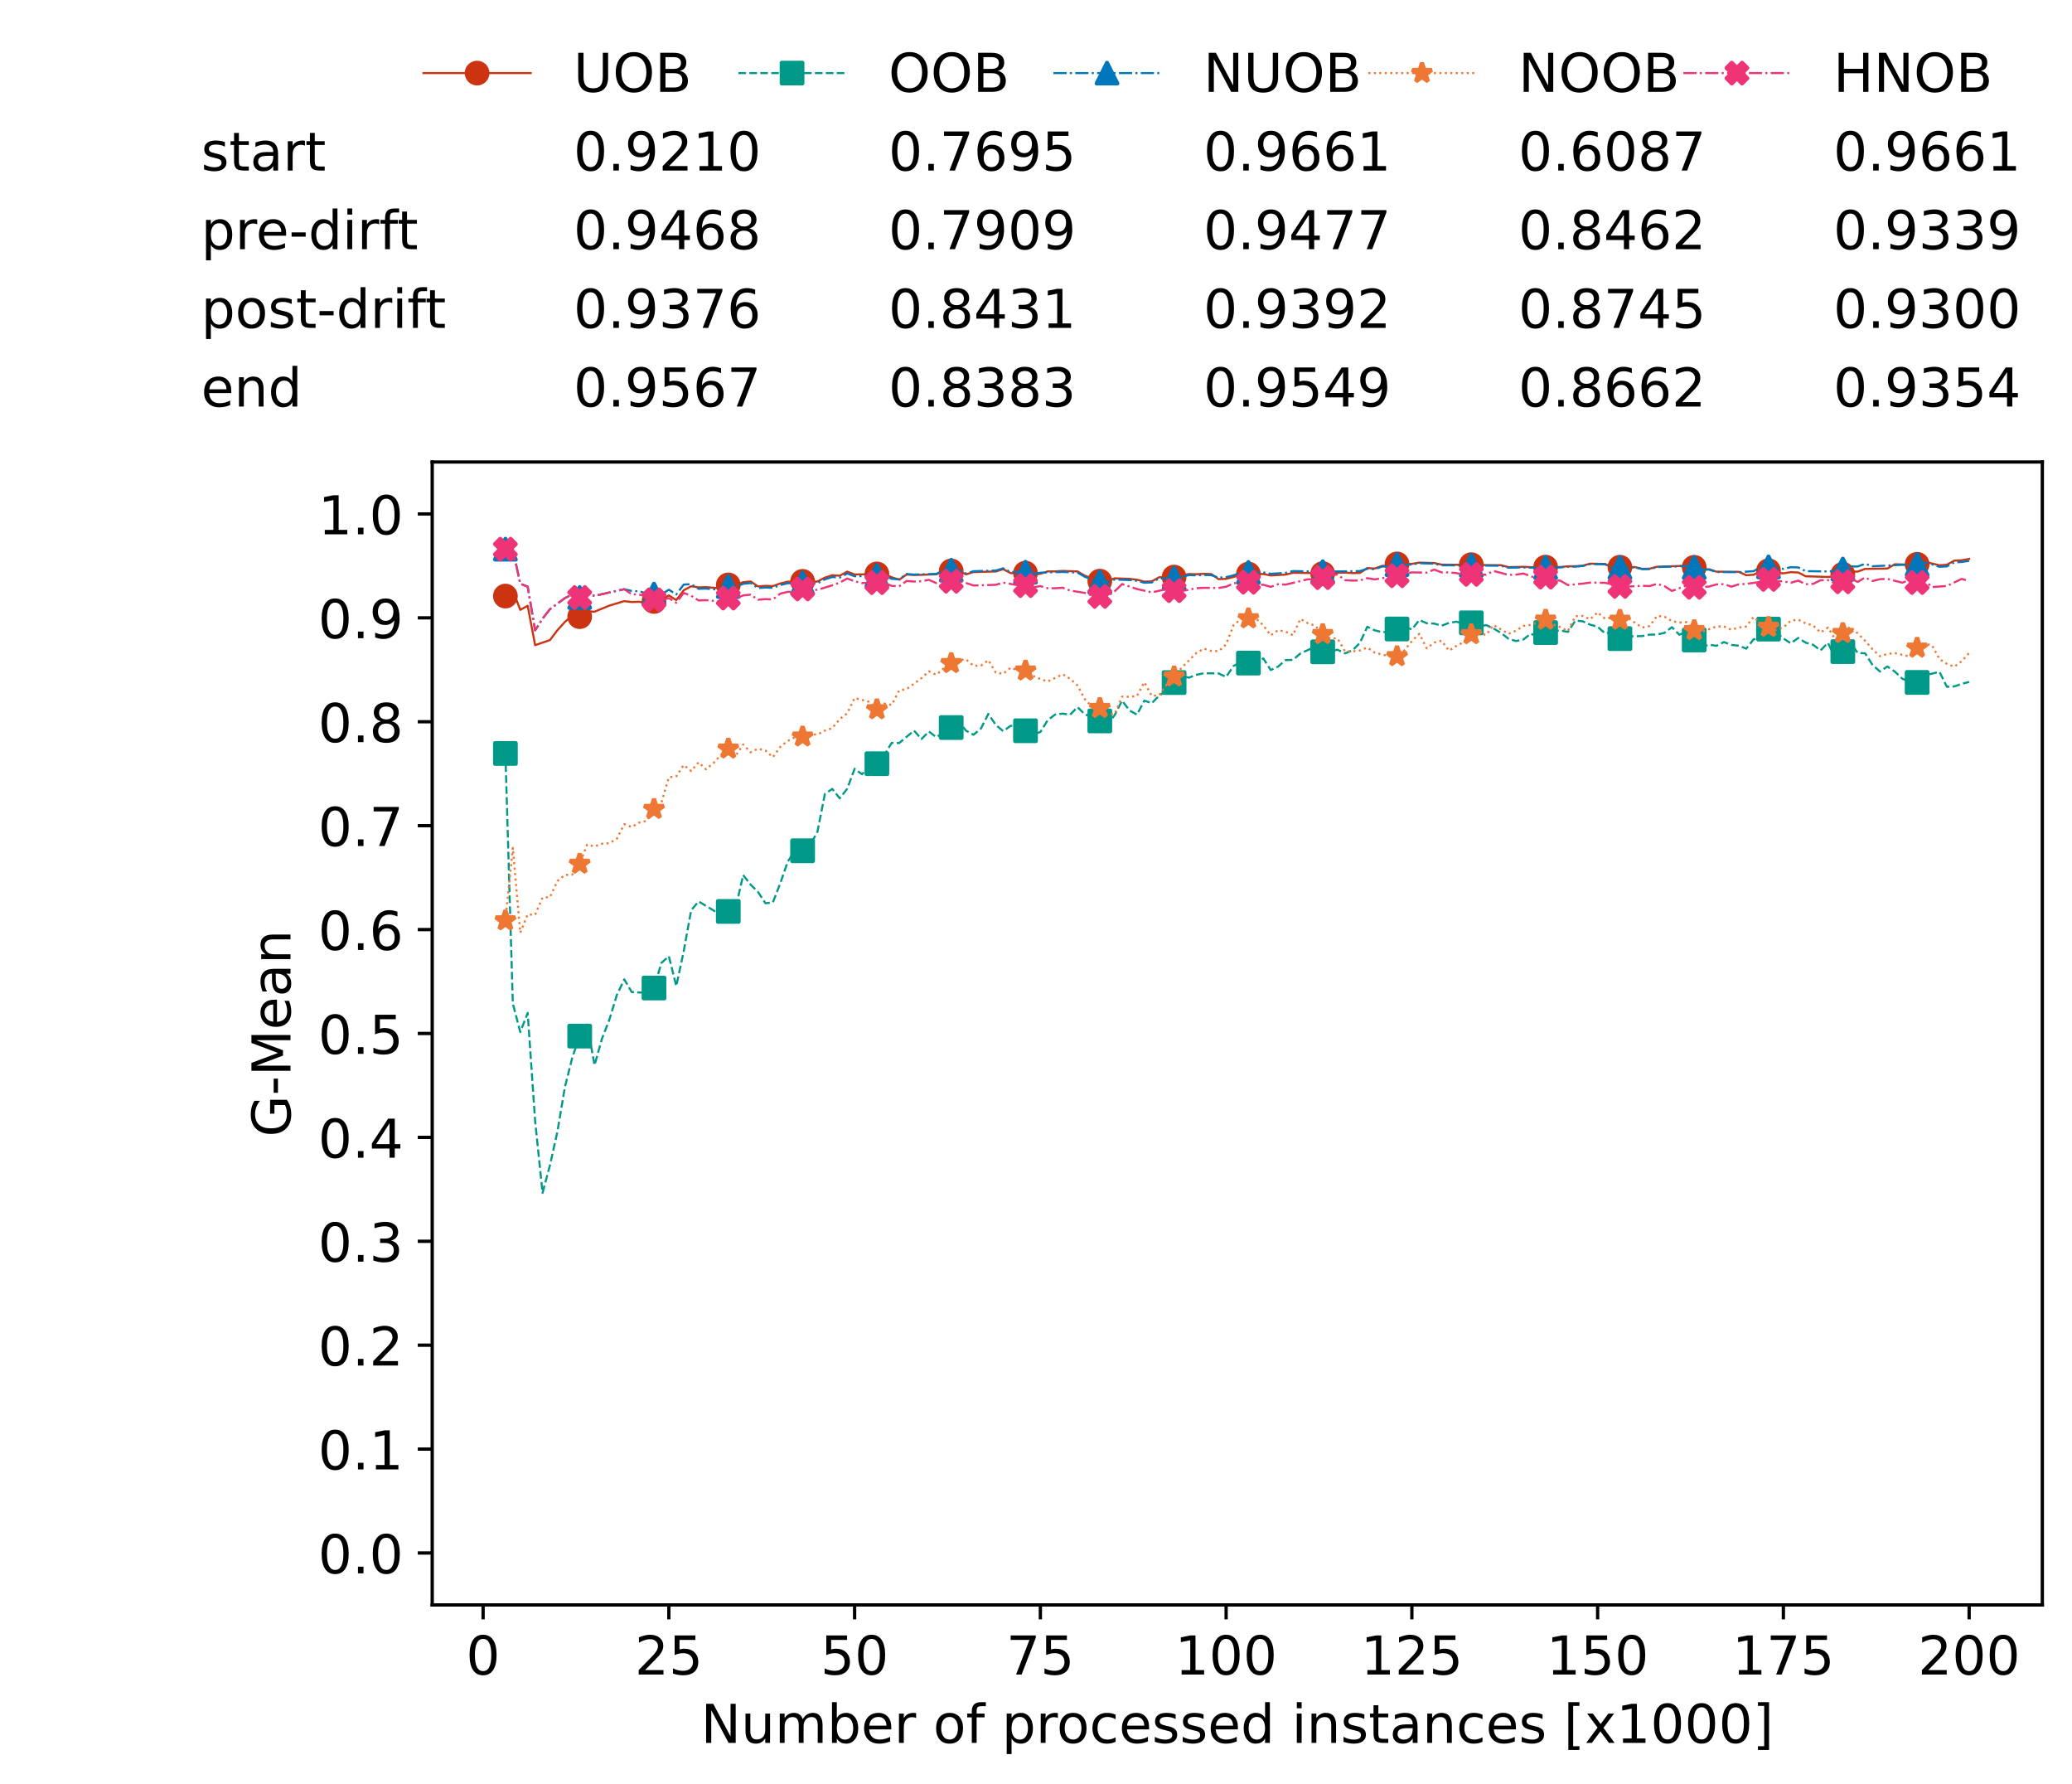 <?xml version="1.0" encoding="utf-8" standalone="no"?>
<!DOCTYPE svg PUBLIC "-//W3C//DTD SVG 1.1//EN"
  "http://www.w3.org/Graphics/SVG/1.1/DTD/svg11.dtd">
<!-- Created with matplotlib (https://matplotlib.org/) -->
<svg height="432.615pt" version="1.1" viewBox="0 0 502.65 432.615" width="502.65pt" xmlns="http://www.w3.org/2000/svg" xmlns:xlink="http://www.w3.org/1999/xlink">
 <defs>
  <style type="text/css">*{stroke-linecap:butt;stroke-linejoin:round;}</style>
 </defs>
 <g id="figure_1">
  <g id="patch_1">
   <path d="M 0 432.615 
L 502.65 432.615 
L 502.65 0 
L 0 0 
z
" style="fill:#ffffff;"/>
  </g>
  <g id="axes_1">
   <g id="patch_2">
    <path d="M 104.85 389.252 
L 495.45 389.252 
L 495.45 112.052 
L 104.85 112.052 
z
" style="fill:#ffffff;"/>
   </g>
   <g id="matplotlib.axis_1">
    <g id="xtick_1">
     <g id="line2d_1">
      <defs>
       <path d="M 0 0 
L 0 3.5 
" id="m22713fdabb" style="stroke:#000000;stroke-width:0.8;"/>
      </defs>
      <g>
       <use style="stroke:#000000;stroke-width:0.8;" x="117.197" xlink:href="#m22713fdabb" y="389.252"/>
      </g>
     </g>
     <g id="text_1">
      <!-- 0 -->
      <g transform="translate(113.061 406.13)scale(0.13 -0.13)">
       <defs>
        <path d="M 31.781 66.406 
Q 24.172 66.406 20.328 58.906 
Q 16.5 51.422 16.5 36.375 
Q 16.5 21.391 20.328 13.891 
Q 24.172 6.391 31.781 6.391 
Q 39.453 6.391 43.281 13.891 
Q 47.125 21.391 47.125 36.375 
Q 47.125 51.422 43.281 58.906 
Q 39.453 66.406 31.781 66.406 
z
M 31.781 74.219 
Q 44.047 74.219 50.516 64.516 
Q 56.984 54.828 56.984 36.375 
Q 56.984 17.969 50.516 8.266 
Q 44.047 -1.422 31.781 -1.422 
Q 19.531 -1.422 13.062 8.266 
Q 6.594 17.969 6.594 36.375 
Q 6.594 54.828 13.062 64.516 
Q 19.531 74.219 31.781 74.219 
z
" id="DejaVuSans-48"/>
       </defs>
       <use xlink:href="#DejaVuSans-48"/>
      </g>
     </g>
    </g>
    <g id="xtick_2">
     <g id="line2d_2">
      <g>
       <use style="stroke:#000000;stroke-width:0.8;" x="162.259" xlink:href="#m22713fdabb" y="389.252"/>
      </g>
     </g>
     <g id="text_2">
      <!-- 25 -->
      <g transform="translate(153.988 406.13)scale(0.13 -0.13)">
       <defs>
        <path d="M 19.188 8.297 
L 53.609 8.297 
L 53.609 0 
L 7.328 0 
L 7.328 8.297 
Q 12.938 14.109 22.625 23.891 
Q 32.328 33.688 34.812 36.531 
Q 39.547 41.844 41.422 45.531 
Q 43.312 49.219 43.312 52.781 
Q 43.312 58.594 39.234 62.25 
Q 35.156 65.922 28.609 65.922 
Q 23.969 65.922 18.812 64.312 
Q 13.672 62.703 7.812 59.422 
L 7.812 69.391 
Q 13.766 71.781 18.938 73 
Q 24.125 74.219 28.422 74.219 
Q 39.75 74.219 46.484 68.547 
Q 53.219 62.891 53.219 53.422 
Q 53.219 48.922 51.531 44.891 
Q 49.859 40.875 45.406 35.406 
Q 44.188 33.984 37.641 27.219 
Q 31.109 20.453 19.188 8.297 
z
" id="DejaVuSans-50"/>
        <path d="M 10.797 72.906 
L 49.516 72.906 
L 49.516 64.594 
L 19.828 64.594 
L 19.828 46.734 
Q 21.969 47.469 24.109 47.828 
Q 26.266 48.188 28.422 48.188 
Q 40.625 48.188 47.75 41.5 
Q 54.891 34.812 54.891 23.391 
Q 54.891 11.625 47.562 5.094 
Q 40.234 -1.422 26.906 -1.422 
Q 22.312 -1.422 17.547 -0.641 
Q 12.797 0.141 7.719 1.703 
L 7.719 11.625 
Q 12.109 9.234 16.797 8.062 
Q 21.484 6.891 26.703 6.891 
Q 35.156 6.891 40.078 11.328 
Q 45.016 15.766 45.016 23.391 
Q 45.016 31 40.078 35.438 
Q 35.156 39.891 26.703 39.891 
Q 22.75 39.891 18.812 39.016 
Q 14.891 38.141 10.797 36.281 
z
" id="DejaVuSans-53"/>
       </defs>
       <use xlink:href="#DejaVuSans-50"/>
       <use x="63.623" xlink:href="#DejaVuSans-53"/>
      </g>
     </g>
    </g>
    <g id="xtick_3">
     <g id="line2d_3">
      <g>
       <use style="stroke:#000000;stroke-width:0.8;" x="207.322" xlink:href="#m22713fdabb" y="389.252"/>
      </g>
     </g>
     <g id="text_3">
      <!-- 50 -->
      <g transform="translate(199.05 406.13)scale(0.13 -0.13)">
       <use xlink:href="#DejaVuSans-53"/>
       <use x="63.623" xlink:href="#DejaVuSans-48"/>
      </g>
     </g>
    </g>
    <g id="xtick_4">
     <g id="line2d_4">
      <g>
       <use style="stroke:#000000;stroke-width:0.8;" x="252.384" xlink:href="#m22713fdabb" y="389.252"/>
      </g>
     </g>
     <g id="text_4">
      <!-- 75 -->
      <g transform="translate(244.113 406.13)scale(0.13 -0.13)">
       <defs>
        <path d="M 8.203 72.906 
L 55.078 72.906 
L 55.078 68.703 
L 28.609 0 
L 18.312 0 
L 43.219 64.594 
L 8.203 64.594 
z
" id="DejaVuSans-55"/>
       </defs>
       <use xlink:href="#DejaVuSans-55"/>
       <use x="63.623" xlink:href="#DejaVuSans-53"/>
      </g>
     </g>
    </g>
    <g id="xtick_5">
     <g id="line2d_5">
      <g>
       <use style="stroke:#000000;stroke-width:0.8;" x="297.446" xlink:href="#m22713fdabb" y="389.252"/>
      </g>
     </g>
     <g id="text_5">
      <!-- 100 -->
      <g transform="translate(285.039 406.13)scale(0.13 -0.13)">
       <defs>
        <path d="M 12.406 8.297 
L 28.516 8.297 
L 28.516 63.922 
L 10.984 60.406 
L 10.984 69.391 
L 28.422 72.906 
L 38.281 72.906 
L 38.281 8.297 
L 54.391 8.297 
L 54.391 0 
L 12.406 0 
z
" id="DejaVuSans-49"/>
       </defs>
       <use xlink:href="#DejaVuSans-49"/>
       <use x="63.623" xlink:href="#DejaVuSans-48"/>
       <use x="127.246" xlink:href="#DejaVuSans-48"/>
      </g>
     </g>
    </g>
    <g id="xtick_6">
     <g id="line2d_6">
      <g>
       <use style="stroke:#000000;stroke-width:0.8;" x="342.509" xlink:href="#m22713fdabb" y="389.252"/>
      </g>
     </g>
     <g id="text_6">
      <!-- 125 -->
      <g transform="translate(330.102 406.13)scale(0.13 -0.13)">
       <use xlink:href="#DejaVuSans-49"/>
       <use x="63.623" xlink:href="#DejaVuSans-50"/>
       <use x="127.246" xlink:href="#DejaVuSans-53"/>
      </g>
     </g>
    </g>
    <g id="xtick_7">
     <g id="line2d_7">
      <g>
       <use style="stroke:#000000;stroke-width:0.8;" x="387.571" xlink:href="#m22713fdabb" y="389.252"/>
      </g>
     </g>
     <g id="text_7">
      <!-- 150 -->
      <g transform="translate(375.164 406.13)scale(0.13 -0.13)">
       <use xlink:href="#DejaVuSans-49"/>
       <use x="63.623" xlink:href="#DejaVuSans-53"/>
       <use x="127.246" xlink:href="#DejaVuSans-48"/>
      </g>
     </g>
    </g>
    <g id="xtick_8">
     <g id="line2d_8">
      <g>
       <use style="stroke:#000000;stroke-width:0.8;" x="432.633" xlink:href="#m22713fdabb" y="389.252"/>
      </g>
     </g>
     <g id="text_8">
      <!-- 175 -->
      <g transform="translate(420.226 406.13)scale(0.13 -0.13)">
       <use xlink:href="#DejaVuSans-49"/>
       <use x="63.623" xlink:href="#DejaVuSans-55"/>
       <use x="127.246" xlink:href="#DejaVuSans-53"/>
      </g>
     </g>
    </g>
    <g id="xtick_9">
     <g id="line2d_9">
      <g>
       <use style="stroke:#000000;stroke-width:0.8;" x="477.695" xlink:href="#m22713fdabb" y="389.252"/>
      </g>
     </g>
     <g id="text_9">
      <!-- 200 -->
      <g transform="translate(465.289 406.13)scale(0.13 -0.13)">
       <use xlink:href="#DejaVuSans-50"/>
       <use x="63.623" xlink:href="#DejaVuSans-48"/>
       <use x="127.246" xlink:href="#DejaVuSans-48"/>
      </g>
     </g>
    </g>
    <g id="text_10">
     <!-- Number of processed instances [x1000] -->
     <g transform="translate(170.025 422.711)scale(0.13 -0.13)">
      <defs>
       <path d="M 9.812 72.906 
L 23.094 72.906 
L 55.422 11.922 
L 55.422 72.906 
L 64.984 72.906 
L 64.984 0 
L 51.703 0 
L 19.391 60.984 
L 19.391 0 
L 9.812 0 
z
" id="DejaVuSans-78"/>
       <path d="M 8.5 21.578 
L 8.5 54.688 
L 17.484 54.688 
L 17.484 21.922 
Q 17.484 14.156 20.5 10.266 
Q 23.531 6.391 29.594 6.391 
Q 36.859 6.391 41.078 11.031 
Q 45.312 15.672 45.312 23.688 
L 45.312 54.688 
L 54.297 54.688 
L 54.297 0 
L 45.312 0 
L 45.312 8.406 
Q 42.047 3.422 37.719 1 
Q 33.406 -1.422 27.688 -1.422 
Q 18.266 -1.422 13.375 4.438 
Q 8.5 10.297 8.5 21.578 
z
M 31.109 56 
z
" id="DejaVuSans-117"/>
       <path d="M 52 44.188 
Q 55.375 50.25 60.062 53.125 
Q 64.75 56 71.094 56 
Q 79.641 56 84.281 50.016 
Q 88.922 44.047 88.922 33.016 
L 88.922 0 
L 79.891 0 
L 79.891 32.719 
Q 79.891 40.578 77.094 44.375 
Q 74.312 48.188 68.609 48.188 
Q 61.625 48.188 57.562 43.547 
Q 53.516 38.922 53.516 30.906 
L 53.516 0 
L 44.484 0 
L 44.484 32.719 
Q 44.484 40.625 41.703 44.406 
Q 38.922 48.188 33.109 48.188 
Q 26.219 48.188 22.156 43.531 
Q 18.109 38.875 18.109 30.906 
L 18.109 0 
L 9.078 0 
L 9.078 54.688 
L 18.109 54.688 
L 18.109 46.188 
Q 21.188 51.219 25.484 53.609 
Q 29.781 56 35.688 56 
Q 41.656 56 45.828 52.969 
Q 50 49.953 52 44.188 
z
" id="DejaVuSans-109"/>
       <path d="M 48.688 27.297 
Q 48.688 37.203 44.609 42.844 
Q 40.531 48.484 33.406 48.484 
Q 26.266 48.484 22.188 42.844 
Q 18.109 37.203 18.109 27.297 
Q 18.109 17.391 22.188 11.75 
Q 26.266 6.109 33.406 6.109 
Q 40.531 6.109 44.609 11.75 
Q 48.688 17.391 48.688 27.297 
z
M 18.109 46.391 
Q 20.953 51.266 25.266 53.625 
Q 29.594 56 35.594 56 
Q 45.562 56 51.781 48.094 
Q 58.016 40.188 58.016 27.297 
Q 58.016 14.406 51.781 6.484 
Q 45.562 -1.422 35.594 -1.422 
Q 29.594 -1.422 25.266 0.953 
Q 20.953 3.328 18.109 8.203 
L 18.109 0 
L 9.078 0 
L 9.078 75.984 
L 18.109 75.984 
z
" id="DejaVuSans-98"/>
       <path d="M 56.203 29.594 
L 56.203 25.203 
L 14.891 25.203 
Q 15.484 15.922 20.484 11.062 
Q 25.484 6.203 34.422 6.203 
Q 39.594 6.203 44.453 7.469 
Q 49.312 8.734 54.109 11.281 
L 54.109 2.781 
Q 49.266 0.734 44.188 -0.344 
Q 39.109 -1.422 33.891 -1.422 
Q 20.797 -1.422 13.156 6.188 
Q 5.516 13.812 5.516 26.812 
Q 5.516 40.234 12.766 48.109 
Q 20.016 56 32.328 56 
Q 43.359 56 49.781 48.891 
Q 56.203 41.797 56.203 29.594 
z
M 47.219 32.234 
Q 47.125 39.594 43.094 43.984 
Q 39.062 48.391 32.422 48.391 
Q 24.906 48.391 20.391 44.141 
Q 15.875 39.891 15.188 32.172 
z
" id="DejaVuSans-101"/>
       <path d="M 41.109 46.297 
Q 39.594 47.172 37.812 47.578 
Q 36.031 48 33.891 48 
Q 26.266 48 22.188 43.047 
Q 18.109 38.094 18.109 28.812 
L 18.109 0 
L 9.078 0 
L 9.078 54.688 
L 18.109 54.688 
L 18.109 46.188 
Q 20.953 51.172 25.484 53.578 
Q 30.031 56 36.531 56 
Q 37.453 56 38.578 55.875 
Q 39.703 55.766 41.062 55.516 
z
" id="DejaVuSans-114"/>
       <path id="DejaVuSans-32"/>
       <path d="M 30.609 48.391 
Q 23.391 48.391 19.188 42.75 
Q 14.984 37.109 14.984 27.297 
Q 14.984 17.484 19.156 11.844 
Q 23.344 6.203 30.609 6.203 
Q 37.797 6.203 41.984 11.859 
Q 46.188 17.531 46.188 27.297 
Q 46.188 37.016 41.984 42.703 
Q 37.797 48.391 30.609 48.391 
z
M 30.609 56 
Q 42.328 56 49.016 48.375 
Q 55.719 40.766 55.719 27.297 
Q 55.719 13.875 49.016 6.219 
Q 42.328 -1.422 30.609 -1.422 
Q 18.844 -1.422 12.172 6.219 
Q 5.516 13.875 5.516 27.297 
Q 5.516 40.766 12.172 48.375 
Q 18.844 56 30.609 56 
z
" id="DejaVuSans-111"/>
       <path d="M 37.109 75.984 
L 37.109 68.5 
L 28.516 68.5 
Q 23.688 68.5 21.797 66.547 
Q 19.922 64.594 19.922 59.516 
L 19.922 54.688 
L 34.719 54.688 
L 34.719 47.703 
L 19.922 47.703 
L 19.922 0 
L 10.891 0 
L 10.891 47.703 
L 2.297 47.703 
L 2.297 54.688 
L 10.891 54.688 
L 10.891 58.5 
Q 10.891 67.625 15.141 71.797 
Q 19.391 75.984 28.609 75.984 
z
" id="DejaVuSans-102"/>
       <path d="M 18.109 8.203 
L 18.109 -20.797 
L 9.078 -20.797 
L 9.078 54.688 
L 18.109 54.688 
L 18.109 46.391 
Q 20.953 51.266 25.266 53.625 
Q 29.594 56 35.594 56 
Q 45.562 56 51.781 48.094 
Q 58.016 40.188 58.016 27.297 
Q 58.016 14.406 51.781 6.484 
Q 45.562 -1.422 35.594 -1.422 
Q 29.594 -1.422 25.266 0.953 
Q 20.953 3.328 18.109 8.203 
z
M 48.688 27.297 
Q 48.688 37.203 44.609 42.844 
Q 40.531 48.484 33.406 48.484 
Q 26.266 48.484 22.188 42.844 
Q 18.109 37.203 18.109 27.297 
Q 18.109 17.391 22.188 11.75 
Q 26.266 6.109 33.406 6.109 
Q 40.531 6.109 44.609 11.75 
Q 48.688 17.391 48.688 27.297 
z
" id="DejaVuSans-112"/>
       <path d="M 48.781 52.594 
L 48.781 44.188 
Q 44.969 46.297 41.141 47.344 
Q 37.312 48.391 33.406 48.391 
Q 24.656 48.391 19.812 42.844 
Q 14.984 37.312 14.984 27.297 
Q 14.984 17.281 19.812 11.734 
Q 24.656 6.203 33.406 6.203 
Q 37.312 6.203 41.141 7.25 
Q 44.969 8.297 48.781 10.406 
L 48.781 2.094 
Q 45.016 0.344 40.984 -0.531 
Q 36.969 -1.422 32.422 -1.422 
Q 20.062 -1.422 12.781 6.344 
Q 5.516 14.109 5.516 27.297 
Q 5.516 40.672 12.859 48.328 
Q 20.219 56 33.016 56 
Q 37.156 56 41.109 55.141 
Q 45.062 54.297 48.781 52.594 
z
" id="DejaVuSans-99"/>
       <path d="M 44.281 53.078 
L 44.281 44.578 
Q 40.484 46.531 36.375 47.5 
Q 32.281 48.484 27.875 48.484 
Q 21.188 48.484 17.844 46.438 
Q 14.5 44.391 14.5 40.281 
Q 14.5 37.156 16.891 35.375 
Q 19.281 33.594 26.516 31.984 
L 29.594 31.297 
Q 39.156 29.25 43.188 25.516 
Q 47.219 21.781 47.219 15.094 
Q 47.219 7.469 41.188 3.016 
Q 35.156 -1.422 24.609 -1.422 
Q 20.219 -1.422 15.453 -0.562 
Q 10.688 0.297 5.422 2 
L 5.422 11.281 
Q 10.406 8.688 15.234 7.391 
Q 20.062 6.109 24.812 6.109 
Q 31.156 6.109 34.562 8.281 
Q 37.984 10.453 37.984 14.406 
Q 37.984 18.062 35.516 20.016 
Q 33.062 21.969 24.703 23.781 
L 21.578 24.516 
Q 13.234 26.266 9.516 29.906 
Q 5.812 33.547 5.812 39.891 
Q 5.812 47.609 11.281 51.797 
Q 16.75 56 26.812 56 
Q 31.781 56 36.172 55.266 
Q 40.578 54.547 44.281 53.078 
z
" id="DejaVuSans-115"/>
       <path d="M 45.406 46.391 
L 45.406 75.984 
L 54.391 75.984 
L 54.391 0 
L 45.406 0 
L 45.406 8.203 
Q 42.578 3.328 38.25 0.953 
Q 33.938 -1.422 27.875 -1.422 
Q 17.969 -1.422 11.734 6.484 
Q 5.516 14.406 5.516 27.297 
Q 5.516 40.188 11.734 48.094 
Q 17.969 56 27.875 56 
Q 33.938 56 38.25 53.625 
Q 42.578 51.266 45.406 46.391 
z
M 14.797 27.297 
Q 14.797 17.391 18.875 11.75 
Q 22.953 6.109 30.078 6.109 
Q 37.203 6.109 41.297 11.75 
Q 45.406 17.391 45.406 27.297 
Q 45.406 37.203 41.297 42.844 
Q 37.203 48.484 30.078 48.484 
Q 22.953 48.484 18.875 42.844 
Q 14.797 37.203 14.797 27.297 
z
" id="DejaVuSans-100"/>
       <path d="M 9.422 54.688 
L 18.406 54.688 
L 18.406 0 
L 9.422 0 
z
M 9.422 75.984 
L 18.406 75.984 
L 18.406 64.594 
L 9.422 64.594 
z
" id="DejaVuSans-105"/>
       <path d="M 54.891 33.016 
L 54.891 0 
L 45.906 0 
L 45.906 32.719 
Q 45.906 40.484 42.875 44.328 
Q 39.844 48.188 33.797 48.188 
Q 26.516 48.188 22.312 43.547 
Q 18.109 38.922 18.109 30.906 
L 18.109 0 
L 9.078 0 
L 9.078 54.688 
L 18.109 54.688 
L 18.109 46.188 
Q 21.344 51.125 25.703 53.562 
Q 30.078 56 35.797 56 
Q 45.219 56 50.047 50.172 
Q 54.891 44.344 54.891 33.016 
z
" id="DejaVuSans-110"/>
       <path d="M 18.312 70.219 
L 18.312 54.688 
L 36.812 54.688 
L 36.812 47.703 
L 18.312 47.703 
L 18.312 18.016 
Q 18.312 11.328 20.141 9.422 
Q 21.969 7.516 27.594 7.516 
L 36.812 7.516 
L 36.812 0 
L 27.594 0 
Q 17.188 0 13.234 3.875 
Q 9.281 7.766 9.281 18.016 
L 9.281 47.703 
L 2.688 47.703 
L 2.688 54.688 
L 9.281 54.688 
L 9.281 70.219 
z
" id="DejaVuSans-116"/>
       <path d="M 34.281 27.484 
Q 23.391 27.484 19.188 25 
Q 14.984 22.516 14.984 16.5 
Q 14.984 11.719 18.141 8.906 
Q 21.297 6.109 26.703 6.109 
Q 34.188 6.109 38.703 11.406 
Q 43.219 16.703 43.219 25.484 
L 43.219 27.484 
z
M 52.203 31.203 
L 52.203 0 
L 43.219 0 
L 43.219 8.297 
Q 40.141 3.328 35.547 0.953 
Q 30.953 -1.422 24.312 -1.422 
Q 15.922 -1.422 10.953 3.297 
Q 6 8.016 6 15.922 
Q 6 25.141 12.172 29.828 
Q 18.359 34.516 30.609 34.516 
L 43.219 34.516 
L 43.219 35.406 
Q 43.219 41.609 39.141 45 
Q 35.062 48.391 27.688 48.391 
Q 23 48.391 18.547 47.266 
Q 14.109 46.141 10.016 43.891 
L 10.016 52.203 
Q 14.938 54.109 19.578 55.047 
Q 24.219 56 28.609 56 
Q 40.484 56 46.344 49.844 
Q 52.203 43.703 52.203 31.203 
z
" id="DejaVuSans-97"/>
       <path d="M 8.594 75.984 
L 29.297 75.984 
L 29.297 69 
L 17.578 69 
L 17.578 -6.203 
L 29.297 -6.203 
L 29.297 -13.188 
L 8.594 -13.188 
z
" id="DejaVuSans-91"/>
       <path d="M 54.891 54.688 
L 35.109 28.078 
L 55.906 0 
L 45.312 0 
L 29.391 21.484 
L 13.484 0 
L 2.875 0 
L 24.125 28.609 
L 4.688 54.688 
L 15.281 54.688 
L 29.781 35.203 
L 44.281 54.688 
z
" id="DejaVuSans-120"/>
       <path d="M 30.422 75.984 
L 30.422 -13.188 
L 9.719 -13.188 
L 9.719 -6.203 
L 21.391 -6.203 
L 21.391 69 
L 9.719 69 
L 9.719 75.984 
z
" id="DejaVuSans-93"/>
      </defs>
      <use xlink:href="#DejaVuSans-78"/>
      <use x="74.805" xlink:href="#DejaVuSans-117"/>
      <use x="138.184" xlink:href="#DejaVuSans-109"/>
      <use x="235.596" xlink:href="#DejaVuSans-98"/>
      <use x="299.072" xlink:href="#DejaVuSans-101"/>
      <use x="360.596" xlink:href="#DejaVuSans-114"/>
      <use x="401.709" xlink:href="#DejaVuSans-32"/>
      <use x="433.496" xlink:href="#DejaVuSans-111"/>
      <use x="494.678" xlink:href="#DejaVuSans-102"/>
      <use x="529.883" xlink:href="#DejaVuSans-32"/>
      <use x="561.67" xlink:href="#DejaVuSans-112"/>
      <use x="625.146" xlink:href="#DejaVuSans-114"/>
      <use x="664.01" xlink:href="#DejaVuSans-111"/>
      <use x="725.191" xlink:href="#DejaVuSans-99"/>
      <use x="780.172" xlink:href="#DejaVuSans-101"/>
      <use x="841.695" xlink:href="#DejaVuSans-115"/>
      <use x="893.795" xlink:href="#DejaVuSans-115"/>
      <use x="945.895" xlink:href="#DejaVuSans-101"/>
      <use x="1007.418" xlink:href="#DejaVuSans-100"/>
      <use x="1070.895" xlink:href="#DejaVuSans-32"/>
      <use x="1102.682" xlink:href="#DejaVuSans-105"/>
      <use x="1130.465" xlink:href="#DejaVuSans-110"/>
      <use x="1193.844" xlink:href="#DejaVuSans-115"/>
      <use x="1245.943" xlink:href="#DejaVuSans-116"/>
      <use x="1285.152" xlink:href="#DejaVuSans-97"/>
      <use x="1346.432" xlink:href="#DejaVuSans-110"/>
      <use x="1409.811" xlink:href="#DejaVuSans-99"/>
      <use x="1464.791" xlink:href="#DejaVuSans-101"/>
      <use x="1526.314" xlink:href="#DejaVuSans-115"/>
      <use x="1578.414" xlink:href="#DejaVuSans-32"/>
      <use x="1610.201" xlink:href="#DejaVuSans-91"/>
      <use x="1649.215" xlink:href="#DejaVuSans-120"/>
      <use x="1708.395" xlink:href="#DejaVuSans-49"/>
      <use x="1772.018" xlink:href="#DejaVuSans-48"/>
      <use x="1835.641" xlink:href="#DejaVuSans-48"/>
      <use x="1899.264" xlink:href="#DejaVuSans-48"/>
      <use x="1962.887" xlink:href="#DejaVuSans-93"/>
     </g>
    </g>
   </g>
   <g id="matplotlib.axis_2">
    <g id="ytick_1">
     <g id="line2d_10">
      <defs>
       <path d="M 0 0 
L -3.5 0 
" id="m2488816a0b" style="stroke:#000000;stroke-width:0.8;"/>
      </defs>
      <g>
       <use style="stroke:#000000;stroke-width:0.8;" x="104.85" xlink:href="#m2488816a0b" y="376.652"/>
      </g>
     </g>
     <g id="text_11">
      <!-- 0.0 -->
      <g transform="translate(77.176 381.591)scale(0.13 -0.13)">
       <defs>
        <path d="M 10.688 12.406 
L 21 12.406 
L 21 0 
L 10.688 0 
z
" id="DejaVuSans-46"/>
       </defs>
       <use xlink:href="#DejaVuSans-48"/>
       <use x="63.623" xlink:href="#DejaVuSans-46"/>
       <use x="95.41" xlink:href="#DejaVuSans-48"/>
      </g>
     </g>
    </g>
    <g id="ytick_2">
     <g id="line2d_11">
      <g>
       <use style="stroke:#000000;stroke-width:0.8;" x="104.85" xlink:href="#m2488816a0b" y="351.452"/>
      </g>
     </g>
     <g id="text_12">
      <!-- 0.1 -->
      <g transform="translate(77.176 356.391)scale(0.13 -0.13)">
       <use xlink:href="#DejaVuSans-48"/>
       <use x="63.623" xlink:href="#DejaVuSans-46"/>
       <use x="95.41" xlink:href="#DejaVuSans-49"/>
      </g>
     </g>
    </g>
    <g id="ytick_3">
     <g id="line2d_12">
      <g>
       <use style="stroke:#000000;stroke-width:0.8;" x="104.85" xlink:href="#m2488816a0b" y="326.252"/>
      </g>
     </g>
     <g id="text_13">
      <!-- 0.2 -->
      <g transform="translate(77.176 331.191)scale(0.13 -0.13)">
       <use xlink:href="#DejaVuSans-48"/>
       <use x="63.623" xlink:href="#DejaVuSans-46"/>
       <use x="95.41" xlink:href="#DejaVuSans-50"/>
      </g>
     </g>
    </g>
    <g id="ytick_4">
     <g id="line2d_13">
      <g>
       <use style="stroke:#000000;stroke-width:0.8;" x="104.85" xlink:href="#m2488816a0b" y="301.052"/>
      </g>
     </g>
     <g id="text_14">
      <!-- 0.3 -->
      <g transform="translate(77.176 305.991)scale(0.13 -0.13)">
       <defs>
        <path d="M 40.578 39.312 
Q 47.656 37.797 51.625 33 
Q 55.609 28.219 55.609 21.188 
Q 55.609 10.406 48.188 4.484 
Q 40.766 -1.422 27.094 -1.422 
Q 22.516 -1.422 17.656 -0.516 
Q 12.797 0.391 7.625 2.203 
L 7.625 11.719 
Q 11.719 9.328 16.594 8.109 
Q 21.484 6.891 26.812 6.891 
Q 36.078 6.891 40.938 10.547 
Q 45.797 14.203 45.797 21.188 
Q 45.797 27.641 41.281 31.266 
Q 36.766 34.906 28.719 34.906 
L 20.219 34.906 
L 20.219 43.016 
L 29.109 43.016 
Q 36.375 43.016 40.234 45.922 
Q 44.094 48.828 44.094 54.297 
Q 44.094 59.906 40.109 62.906 
Q 36.141 65.922 28.719 65.922 
Q 24.656 65.922 20.016 65.031 
Q 15.375 64.156 9.812 62.312 
L 9.812 71.094 
Q 15.438 72.656 20.344 73.438 
Q 25.25 74.219 29.594 74.219 
Q 40.828 74.219 47.359 69.109 
Q 53.906 64.016 53.906 55.328 
Q 53.906 49.266 50.438 45.094 
Q 46.969 40.922 40.578 39.312 
z
" id="DejaVuSans-51"/>
       </defs>
       <use xlink:href="#DejaVuSans-48"/>
       <use x="63.623" xlink:href="#DejaVuSans-46"/>
       <use x="95.41" xlink:href="#DejaVuSans-51"/>
      </g>
     </g>
    </g>
    <g id="ytick_5">
     <g id="line2d_14">
      <g>
       <use style="stroke:#000000;stroke-width:0.8;" x="104.85" xlink:href="#m2488816a0b" y="275.852"/>
      </g>
     </g>
     <g id="text_15">
      <!-- 0.4 -->
      <g transform="translate(77.176 280.791)scale(0.13 -0.13)">
       <defs>
        <path d="M 37.797 64.312 
L 12.891 25.391 
L 37.797 25.391 
z
M 35.203 72.906 
L 47.609 72.906 
L 47.609 25.391 
L 58.016 25.391 
L 58.016 17.188 
L 47.609 17.188 
L 47.609 0 
L 37.797 0 
L 37.797 17.188 
L 4.891 17.188 
L 4.891 26.703 
z
" id="DejaVuSans-52"/>
       </defs>
       <use xlink:href="#DejaVuSans-48"/>
       <use x="63.623" xlink:href="#DejaVuSans-46"/>
       <use x="95.41" xlink:href="#DejaVuSans-52"/>
      </g>
     </g>
    </g>
    <g id="ytick_6">
     <g id="line2d_15">
      <g>
       <use style="stroke:#000000;stroke-width:0.8;" x="104.85" xlink:href="#m2488816a0b" y="250.652"/>
      </g>
     </g>
     <g id="text_16">
      <!-- 0.5 -->
      <g transform="translate(77.176 255.591)scale(0.13 -0.13)">
       <use xlink:href="#DejaVuSans-48"/>
       <use x="63.623" xlink:href="#DejaVuSans-46"/>
       <use x="95.41" xlink:href="#DejaVuSans-53"/>
      </g>
     </g>
    </g>
    <g id="ytick_7">
     <g id="line2d_16">
      <g>
       <use style="stroke:#000000;stroke-width:0.8;" x="104.85" xlink:href="#m2488816a0b" y="225.452"/>
      </g>
     </g>
     <g id="text_17">
      <!-- 0.6 -->
      <g transform="translate(77.176 230.391)scale(0.13 -0.13)">
       <defs>
        <path d="M 33.016 40.375 
Q 26.375 40.375 22.484 35.828 
Q 18.609 31.297 18.609 23.391 
Q 18.609 15.531 22.484 10.953 
Q 26.375 6.391 33.016 6.391 
Q 39.656 6.391 43.531 10.953 
Q 47.406 15.531 47.406 23.391 
Q 47.406 31.297 43.531 35.828 
Q 39.656 40.375 33.016 40.375 
z
M 52.594 71.297 
L 52.594 62.312 
Q 48.875 64.062 45.094 64.984 
Q 41.312 65.922 37.594 65.922 
Q 27.828 65.922 22.672 59.328 
Q 17.531 52.734 16.797 39.406 
Q 19.672 43.656 24.016 45.922 
Q 28.375 48.188 33.594 48.188 
Q 44.578 48.188 50.953 41.516 
Q 57.328 34.859 57.328 23.391 
Q 57.328 12.156 50.688 5.359 
Q 44.047 -1.422 33.016 -1.422 
Q 20.359 -1.422 13.672 8.266 
Q 6.984 17.969 6.984 36.375 
Q 6.984 53.656 15.188 63.938 
Q 23.391 74.219 37.203 74.219 
Q 40.922 74.219 44.703 73.484 
Q 48.484 72.75 52.594 71.297 
z
" id="DejaVuSans-54"/>
       </defs>
       <use xlink:href="#DejaVuSans-48"/>
       <use x="63.623" xlink:href="#DejaVuSans-46"/>
       <use x="95.41" xlink:href="#DejaVuSans-54"/>
      </g>
     </g>
    </g>
    <g id="ytick_8">
     <g id="line2d_17">
      <g>
       <use style="stroke:#000000;stroke-width:0.8;" x="104.85" xlink:href="#m2488816a0b" y="200.252"/>
      </g>
     </g>
     <g id="text_18">
      <!-- 0.7 -->
      <g transform="translate(77.176 205.191)scale(0.13 -0.13)">
       <use xlink:href="#DejaVuSans-48"/>
       <use x="63.623" xlink:href="#DejaVuSans-46"/>
       <use x="95.41" xlink:href="#DejaVuSans-55"/>
      </g>
     </g>
    </g>
    <g id="ytick_9">
     <g id="line2d_18">
      <g>
       <use style="stroke:#000000;stroke-width:0.8;" x="104.85" xlink:href="#m2488816a0b" y="175.052"/>
      </g>
     </g>
     <g id="text_19">
      <!-- 0.8 -->
      <g transform="translate(77.176 179.991)scale(0.13 -0.13)">
       <defs>
        <path d="M 31.781 34.625 
Q 24.75 34.625 20.719 30.859 
Q 16.703 27.094 16.703 20.516 
Q 16.703 13.922 20.719 10.156 
Q 24.75 6.391 31.781 6.391 
Q 38.812 6.391 42.859 10.172 
Q 46.922 13.969 46.922 20.516 
Q 46.922 27.094 42.891 30.859 
Q 38.875 34.625 31.781 34.625 
z
M 21.922 38.812 
Q 15.578 40.375 12.031 44.719 
Q 8.5 49.078 8.5 55.328 
Q 8.5 64.062 14.719 69.141 
Q 20.953 74.219 31.781 74.219 
Q 42.672 74.219 48.875 69.141 
Q 55.078 64.062 55.078 55.328 
Q 55.078 49.078 51.531 44.719 
Q 48 40.375 41.703 38.812 
Q 48.828 37.156 52.797 32.312 
Q 56.781 27.484 56.781 20.516 
Q 56.781 9.906 50.312 4.234 
Q 43.844 -1.422 31.781 -1.422 
Q 19.734 -1.422 13.25 4.234 
Q 6.781 9.906 6.781 20.516 
Q 6.781 27.484 10.781 32.312 
Q 14.797 37.156 21.922 38.812 
z
M 18.312 54.391 
Q 18.312 48.734 21.844 45.562 
Q 25.391 42.391 31.781 42.391 
Q 38.141 42.391 41.719 45.562 
Q 45.312 48.734 45.312 54.391 
Q 45.312 60.062 41.719 63.234 
Q 38.141 66.406 31.781 66.406 
Q 25.391 66.406 21.844 63.234 
Q 18.312 60.062 18.312 54.391 
z
" id="DejaVuSans-56"/>
       </defs>
       <use xlink:href="#DejaVuSans-48"/>
       <use x="63.623" xlink:href="#DejaVuSans-46"/>
       <use x="95.41" xlink:href="#DejaVuSans-56"/>
      </g>
     </g>
    </g>
    <g id="ytick_10">
     <g id="line2d_19">
      <g>
       <use style="stroke:#000000;stroke-width:0.8;" x="104.85" xlink:href="#m2488816a0b" y="149.852"/>
      </g>
     </g>
     <g id="text_20">
      <!-- 0.9 -->
      <g transform="translate(77.176 154.791)scale(0.13 -0.13)">
       <defs>
        <path d="M 10.984 1.516 
L 10.984 10.5 
Q 14.703 8.734 18.5 7.812 
Q 22.312 6.891 25.984 6.891 
Q 35.75 6.891 40.891 13.453 
Q 46.047 20.016 46.781 33.406 
Q 43.953 29.203 39.594 26.953 
Q 35.25 24.703 29.984 24.703 
Q 19.047 24.703 12.672 31.312 
Q 6.297 37.938 6.297 49.422 
Q 6.297 60.641 12.938 67.422 
Q 19.578 74.219 30.609 74.219 
Q 43.266 74.219 49.922 64.516 
Q 56.594 54.828 56.594 36.375 
Q 56.594 19.141 48.406 8.859 
Q 40.234 -1.422 26.422 -1.422 
Q 22.703 -1.422 18.891 -0.688 
Q 15.094 0.047 10.984 1.516 
z
M 30.609 32.422 
Q 37.25 32.422 41.125 36.953 
Q 45.016 41.5 45.016 49.422 
Q 45.016 57.281 41.125 61.844 
Q 37.25 66.406 30.609 66.406 
Q 23.969 66.406 20.094 61.844 
Q 16.219 57.281 16.219 49.422 
Q 16.219 41.5 20.094 36.953 
Q 23.969 32.422 30.609 32.422 
z
" id="DejaVuSans-57"/>
       </defs>
       <use xlink:href="#DejaVuSans-48"/>
       <use x="63.623" xlink:href="#DejaVuSans-46"/>
       <use x="95.41" xlink:href="#DejaVuSans-57"/>
      </g>
     </g>
    </g>
    <g id="ytick_11">
     <g id="line2d_20">
      <g>
       <use style="stroke:#000000;stroke-width:0.8;" x="104.85" xlink:href="#m2488816a0b" y="124.652"/>
      </g>
     </g>
     <g id="text_21">
      <!-- 1.0 -->
      <g transform="translate(77.176 129.591)scale(0.13 -0.13)">
       <use xlink:href="#DejaVuSans-49"/>
       <use x="63.623" xlink:href="#DejaVuSans-46"/>
       <use x="95.41" xlink:href="#DejaVuSans-48"/>
      </g>
     </g>
    </g>
    <g id="text_22">
     <!-- G-Mean -->
     <g transform="translate(70.472 275.744)rotate(-90)scale(0.13 -0.13)">
      <defs>
       <path d="M 59.516 10.406 
L 59.516 29.984 
L 43.406 29.984 
L 43.406 38.094 
L 69.281 38.094 
L 69.281 6.781 
Q 63.578 2.734 56.688 0.656 
Q 49.812 -1.422 42 -1.422 
Q 24.906 -1.422 15.25 8.562 
Q 5.609 18.562 5.609 36.375 
Q 5.609 54.25 15.25 64.234 
Q 24.906 74.219 42 74.219 
Q 49.125 74.219 55.547 72.453 
Q 61.969 70.703 67.391 67.281 
L 67.391 56.781 
Q 61.922 61.422 55.766 63.766 
Q 49.609 66.109 42.828 66.109 
Q 29.438 66.109 22.719 58.641 
Q 16.016 51.172 16.016 36.375 
Q 16.016 21.625 22.719 14.156 
Q 29.438 6.688 42.828 6.688 
Q 48.047 6.688 52.141 7.594 
Q 56.25 8.5 59.516 10.406 
z
" id="DejaVuSans-71"/>
       <path d="M 4.891 31.391 
L 31.203 31.391 
L 31.203 23.391 
L 4.891 23.391 
z
" id="DejaVuSans-45"/>
       <path d="M 9.812 72.906 
L 24.516 72.906 
L 43.109 23.297 
L 61.812 72.906 
L 76.516 72.906 
L 76.516 0 
L 66.891 0 
L 66.891 64.016 
L 48.094 14.016 
L 38.188 14.016 
L 19.391 64.016 
L 19.391 0 
L 9.812 0 
z
" id="DejaVuSans-77"/>
      </defs>
      <use xlink:href="#DejaVuSans-71"/>
      <use x="77.49" xlink:href="#DejaVuSans-45"/>
      <use x="113.574" xlink:href="#DejaVuSans-77"/>
      <use x="199.854" xlink:href="#DejaVuSans-101"/>
      <use x="261.377" xlink:href="#DejaVuSans-97"/>
      <use x="322.656" xlink:href="#DejaVuSans-110"/>
     </g>
    </g>
   </g>
   <g id="line2d_21"/>
   <g id="line2d_22"/>
   <g id="line2d_23"/>
   <g id="line2d_24"/>
   <g id="line2d_25"/>
   <g id="line2d_26">
    <path clip-path="url(#p2162594af6)" d="M 122.605 144.568 
L 124.407 143.192 
L 126.21 147.908 
L 128.012 146.921 
L 129.815 156.475 
L 133.419 155.239 
L 135.222 152.848 
L 137.024 150.853 
L 138.827 149.3 
L 140.629 149.557 
L 142.432 148.245 
L 144.234 148.359 
L 147.839 146.872 
L 151.444 145.796 
L 153.247 146.014 
L 155.049 145.949 
L 156.852 146.317 
L 160.457 145.515 
L 162.259 144.4 
L 164.062 145.542 
L 165.864 143.166 
L 167.667 142.191 
L 169.469 142.457 
L 171.272 142.397 
L 174.877 142.705 
L 176.679 141.858 
L 178.482 141.928 
L 180.284 141.194 
L 182.087 141.026 
L 183.889 142.222 
L 185.692 142.09 
L 187.494 142.151 
L 189.297 141.512 
L 191.099 141.073 
L 194.704 141.004 
L 196.507 141.143 
L 198.309 141.03 
L 200.112 140.092 
L 201.914 139.509 
L 203.717 139.635 
L 205.519 138.637 
L 207.322 139.321 
L 214.532 139.242 
L 216.334 140.009 
L 218.137 140.601 
L 219.939 139.34 
L 221.742 139.462 
L 227.149 139.295 
L 228.952 138.444 
L 232.557 138.503 
L 234.359 139.301 
L 236.162 138.749 
L 241.569 138.599 
L 243.372 138.046 
L 245.174 139.003 
L 248.779 138.999 
L 250.581 139.436 
L 252.384 139.151 
L 254.186 138.578 
L 255.989 138.581 
L 257.791 138.469 
L 261.396 138.589 
L 263.199 139.635 
L 266.804 140.948 
L 268.606 140.908 
L 270.409 140.265 
L 274.014 140.393 
L 275.816 140.593 
L 277.619 141.065 
L 279.421 140.995 
L 281.224 139.993 
L 283.026 140.044 
L 284.829 139.967 
L 286.631 139.537 
L 288.434 139.225 
L 290.236 139.269 
L 292.039 139.177 
L 293.841 139.228 
L 295.644 140.472 
L 297.446 140.389 
L 299.249 139.935 
L 301.051 139.3 
L 304.656 139.186 
L 306.459 139.221 
L 308.261 139.563 
L 311.866 139.361 
L 313.669 138.917 
L 322.681 139.048 
L 324.484 138.906 
L 326.286 138.879 
L 328.089 138.992 
L 329.891 138.966 
L 331.694 137.77 
L 333.496 137.891 
L 335.299 137.232 
L 337.101 137.243 
L 338.904 136.773 
L 342.509 136.767 
L 344.311 136.453 
L 347.916 136.554 
L 349.719 136.939 
L 364.138 137.083 
L 365.941 137.552 
L 369.546 137.475 
L 373.151 137.636 
L 376.756 137.555 
L 378.558 137.522 
L 380.361 137.346 
L 382.163 137.335 
L 383.966 137.191 
L 385.768 136.711 
L 389.373 136.772 
L 391.176 137.63 
L 396.583 137.533 
L 398.386 137.959 
L 400.188 137.931 
L 401.991 137.458 
L 409.201 137.209 
L 411.003 137.588 
L 412.806 138.109 
L 414.608 138.067 
L 416.411 138.654 
L 421.818 138.693 
L 423.621 139.504 
L 425.423 139.397 
L 427.226 138.416 
L 429.028 138.416 
L 430.831 138.881 
L 432.633 139.057 
L 434.436 138.77 
L 436.238 138.851 
L 438.041 139.767 
L 441.646 139.874 
L 443.448 139.94 
L 445.251 139.779 
L 447.053 139.284 
L 448.856 138.643 
L 450.658 138.63 
L 452.461 137.98 
L 457.868 137.887 
L 459.671 136.854 
L 463.276 136.954 
L 465.078 136.86 
L 466.881 136.231 
L 470.485 137.1 
L 472.288 136.977 
L 474.09 135.978 
L 475.893 135.878 
L 477.695 135.555 
L 477.695 135.555 
" style="fill:none;stroke:#cc3311;stroke-linecap:square;stroke-width:0.5;"/>
    <defs>
     <path d="M 0 2.5 
C 0.663 2.5 1.299 2.237 1.768 1.768 
C 2.237 1.299 2.5 0.663 2.5 0 
C 2.5 -0.663 2.237 -1.299 1.768 -1.768 
C 1.299 -2.237 0.663 -2.5 0 -2.5 
C -0.663 -2.5 -1.299 -2.237 -1.768 -1.768 
C -2.237 -1.299 -2.5 -0.663 -2.5 0 
C -2.5 0.663 -2.237 1.299 -1.768 1.768 
C -1.299 2.237 -0.663 2.5 0 2.5 
z
" id="mb6ec84aa7e" style="stroke:#cc3311;"/>
    </defs>
    <g clip-path="url(#p2162594af6)">
     <use style="fill:#cc3311;stroke:#cc3311;" x="122.605" xlink:href="#mb6ec84aa7e" y="144.568"/>
     <use style="fill:#cc3311;stroke:#cc3311;" x="140.629" xlink:href="#mb6ec84aa7e" y="149.557"/>
     <use style="fill:#cc3311;stroke:#cc3311;" x="158.654" xlink:href="#mb6ec84aa7e" y="145.873"/>
     <use style="fill:#cc3311;stroke:#cc3311;" x="176.679" xlink:href="#mb6ec84aa7e" y="141.858"/>
     <use style="fill:#cc3311;stroke:#cc3311;" x="194.704" xlink:href="#mb6ec84aa7e" y="141.004"/>
     <use style="fill:#cc3311;stroke:#cc3311;" x="212.729" xlink:href="#mb6ec84aa7e" y="139.197"/>
     <use style="fill:#cc3311;stroke:#cc3311;" x="230.754" xlink:href="#mb6ec84aa7e" y="138.474"/>
     <use style="fill:#cc3311;stroke:#cc3311;" x="248.779" xlink:href="#mb6ec84aa7e" y="138.999"/>
     <use style="fill:#cc3311;stroke:#cc3311;" x="266.804" xlink:href="#mb6ec84aa7e" y="140.948"/>
     <use style="fill:#cc3311;stroke:#cc3311;" x="284.829" xlink:href="#mb6ec84aa7e" y="139.967"/>
     <use style="fill:#cc3311;stroke:#cc3311;" x="302.854" xlink:href="#mb6ec84aa7e" y="139.233"/>
     <use style="fill:#cc3311;stroke:#cc3311;" x="320.879" xlink:href="#mb6ec84aa7e" y="139.114"/>
     <use style="fill:#cc3311;stroke:#cc3311;" x="338.904" xlink:href="#mb6ec84aa7e" y="136.773"/>
     <use style="fill:#cc3311;stroke:#cc3311;" x="356.928" xlink:href="#mb6ec84aa7e" y="136.949"/>
     <use style="fill:#cc3311;stroke:#cc3311;" x="374.953" xlink:href="#mb6ec84aa7e" y="137.552"/>
     <use style="fill:#cc3311;stroke:#cc3311;" x="392.978" xlink:href="#mb6ec84aa7e" y="137.57"/>
     <use style="fill:#cc3311;stroke:#cc3311;" x="411.003" xlink:href="#mb6ec84aa7e" y="137.588"/>
     <use style="fill:#cc3311;stroke:#cc3311;" x="429.028" xlink:href="#mb6ec84aa7e" y="138.416"/>
     <use style="fill:#cc3311;stroke:#cc3311;" x="447.053" xlink:href="#mb6ec84aa7e" y="139.284"/>
     <use style="fill:#cc3311;stroke:#cc3311;" x="465.078" xlink:href="#mb6ec84aa7e" y="136.86"/>
    </g>
   </g>
   <g id="line2d_27"/>
   <g id="line2d_28"/>
   <g id="line2d_29"/>
   <g id="line2d_30"/>
   <g id="line2d_31">
    <path clip-path="url(#p2162594af6)" d="M 122.605 182.739 
L 124.407 243.396 
L 126.21 250.305 
L 128.012 245.667 
L 129.815 271.864 
L 131.617 289.328 
L 133.419 282.599 
L 135.222 274.464 
L 137.024 263.749 
L 138.827 256.494 
L 140.629 251.292 
L 142.432 248.483 
L 144.234 258.343 
L 146.037 251.9 
L 147.839 247.276 
L 149.642 241.325 
L 151.444 237.532 
L 153.247 240.604 
L 156.852 240.8 
L 158.654 239.628 
L 160.457 233.537 
L 162.259 231.911 
L 164.062 239.156 
L 165.864 230.704 
L 167.667 220.768 
L 169.469 218.63 
L 173.074 220.796 
L 174.877 222.168 
L 176.679 221.052 
L 178.482 220.154 
L 180.284 212.226 
L 182.087 214.551 
L 183.889 216.328 
L 185.692 219.072 
L 187.494 218.868 
L 189.297 214.222 
L 191.099 208.965 
L 192.902 206.317 
L 194.704 206.345 
L 196.507 205.043 
L 198.309 201.711 
L 200.112 192.55 
L 201.914 191.34 
L 203.717 193.627 
L 205.519 191.309 
L 207.322 186.459 
L 209.124 187.782 
L 210.927 185.786 
L 212.729 185.225 
L 214.532 183.071 
L 216.334 180.165 
L 218.137 180.21 
L 221.742 177.199 
L 223.544 179.244 
L 225.347 177.418 
L 227.149 178.799 
L 230.754 176.457 
L 232.557 174.98 
L 234.359 177.224 
L 236.162 178.208 
L 237.964 176.696 
L 239.767 173.139 
L 241.569 175.813 
L 243.372 177.335 
L 245.174 176.03 
L 246.976 176.137 
L 248.779 177.236 
L 250.581 178.022 
L 252.384 177.557 
L 254.186 174.623 
L 255.989 173.296 
L 257.791 173.081 
L 259.594 173.341 
L 261.396 171.5 
L 263.199 173.279 
L 265.001 173.823 
L 268.606 175.882 
L 270.409 173.421 
L 272.211 169.932 
L 274.014 172.308 
L 275.816 173.332 
L 277.619 169.926 
L 279.421 170.55 
L 281.224 168.686 
L 283.026 167.498 
L 284.829 165.548 
L 286.631 163.948 
L 288.434 164.355 
L 290.236 163.665 
L 292.039 163.283 
L 295.644 163.333 
L 297.446 164.197 
L 299.249 161.519 
L 301.051 160.593 
L 302.854 160.825 
L 304.656 161.342 
L 306.459 159.67 
L 308.261 162.508 
L 310.064 161.669 
L 311.866 160.099 
L 313.669 160.035 
L 315.471 158.479 
L 319.076 156.845 
L 320.879 158.084 
L 322.681 157.951 
L 324.484 157.586 
L 326.286 158.462 
L 328.089 157.75 
L 329.891 155.937 
L 331.694 152.007 
L 333.496 152.875 
L 335.299 153.315 
L 337.101 153.215 
L 340.706 151.965 
L 342.509 152.679 
L 344.311 150.357 
L 346.114 151.164 
L 347.916 151.244 
L 349.719 151.752 
L 351.521 151.07 
L 353.324 150.78 
L 355.126 151.328 
L 356.928 151.061 
L 358.731 152.009 
L 360.533 151.601 
L 362.336 152.438 
L 364.138 153.504 
L 365.941 154.923 
L 367.743 155.471 
L 369.546 155.117 
L 371.348 153.683 
L 373.151 154.481 
L 374.953 153.425 
L 376.756 153.02 
L 378.558 152.916 
L 380.361 153.264 
L 382.163 150.528 
L 383.966 150.693 
L 385.768 151.506 
L 387.571 152.011 
L 389.373 153.62 
L 391.176 153.308 
L 392.978 154.886 
L 394.781 154.35 
L 398.386 154.265 
L 400.188 153.922 
L 401.991 153.905 
L 403.793 153.485 
L 405.596 152.113 
L 407.398 153.95 
L 409.201 153.124 
L 411.003 155.214 
L 412.806 156.96 
L 414.608 156.357 
L 416.411 156.629 
L 418.213 155.728 
L 420.016 156.413 
L 421.818 156.598 
L 423.621 157.327 
L 425.423 155.041 
L 427.226 154.898 
L 429.028 152.583 
L 430.831 153.307 
L 432.633 154.835 
L 434.436 156.036 
L 436.238 154.72 
L 438.041 155.866 
L 439.843 156.377 
L 441.646 157.76 
L 443.448 155.904 
L 445.251 159.676 
L 447.053 158.042 
L 448.856 155.757 
L 450.658 158.367 
L 452.461 158.446 
L 454.263 161.272 
L 456.066 162.869 
L 457.868 161.645 
L 459.671 162.899 
L 461.473 164.589 
L 463.276 165.382 
L 465.078 165.515 
L 466.881 163.841 
L 470.485 162.922 
L 472.288 166.559 
L 474.09 166.477 
L 475.893 165.867 
L 477.695 165.389 
L 477.695 165.389 
" style="fill:none;stroke:#009988;stroke-dasharray:1.85,0.8;stroke-dashoffset:0;stroke-width:0.5;"/>
    <defs>
     <path d="M -2.5 2.5 
L 2.5 2.5 
L 2.5 -2.5 
L -2.5 -2.5 
z
" id="m538952bbff" style="stroke:#009988;stroke-linejoin:miter;"/>
    </defs>
    <g clip-path="url(#p2162594af6)">
     <use style="fill:#009988;stroke:#009988;stroke-linejoin:miter;" x="122.605" xlink:href="#m538952bbff" y="182.739"/>
     <use style="fill:#009988;stroke:#009988;stroke-linejoin:miter;" x="140.629" xlink:href="#m538952bbff" y="251.292"/>
     <use style="fill:#009988;stroke:#009988;stroke-linejoin:miter;" x="158.654" xlink:href="#m538952bbff" y="239.628"/>
     <use style="fill:#009988;stroke:#009988;stroke-linejoin:miter;" x="176.679" xlink:href="#m538952bbff" y="221.052"/>
     <use style="fill:#009988;stroke:#009988;stroke-linejoin:miter;" x="194.704" xlink:href="#m538952bbff" y="206.345"/>
     <use style="fill:#009988;stroke:#009988;stroke-linejoin:miter;" x="212.729" xlink:href="#m538952bbff" y="185.225"/>
     <use style="fill:#009988;stroke:#009988;stroke-linejoin:miter;" x="230.754" xlink:href="#m538952bbff" y="176.457"/>
     <use style="fill:#009988;stroke:#009988;stroke-linejoin:miter;" x="248.779" xlink:href="#m538952bbff" y="177.236"/>
     <use style="fill:#009988;stroke:#009988;stroke-linejoin:miter;" x="266.804" xlink:href="#m538952bbff" y="174.849"/>
     <use style="fill:#009988;stroke:#009988;stroke-linejoin:miter;" x="284.829" xlink:href="#m538952bbff" y="165.548"/>
     <use style="fill:#009988;stroke:#009988;stroke-linejoin:miter;" x="302.854" xlink:href="#m538952bbff" y="160.825"/>
     <use style="fill:#009988;stroke:#009988;stroke-linejoin:miter;" x="320.879" xlink:href="#m538952bbff" y="158.084"/>
     <use style="fill:#009988;stroke:#009988;stroke-linejoin:miter;" x="338.904" xlink:href="#m538952bbff" y="152.55"/>
     <use style="fill:#009988;stroke:#009988;stroke-linejoin:miter;" x="356.928" xlink:href="#m538952bbff" y="151.061"/>
     <use style="fill:#009988;stroke:#009988;stroke-linejoin:miter;" x="374.953" xlink:href="#m538952bbff" y="153.425"/>
     <use style="fill:#009988;stroke:#009988;stroke-linejoin:miter;" x="392.978" xlink:href="#m538952bbff" y="154.886"/>
     <use style="fill:#009988;stroke:#009988;stroke-linejoin:miter;" x="411.003" xlink:href="#m538952bbff" y="155.214"/>
     <use style="fill:#009988;stroke:#009988;stroke-linejoin:miter;" x="429.028" xlink:href="#m538952bbff" y="152.583"/>
     <use style="fill:#009988;stroke:#009988;stroke-linejoin:miter;" x="447.053" xlink:href="#m538952bbff" y="158.042"/>
     <use style="fill:#009988;stroke:#009988;stroke-linejoin:miter;" x="465.078" xlink:href="#m538952bbff" y="165.515"/>
    </g>
   </g>
   <g id="line2d_32"/>
   <g id="line2d_33"/>
   <g id="line2d_34"/>
   <g id="line2d_35"/>
   <g id="line2d_36">
    <path clip-path="url(#p2162594af6)" d="M 122.605 133.197 
L 124.407 133.272 
L 126.21 141.567 
L 128.012 142.291 
L 129.815 152.893 
L 131.617 150.046 
L 133.419 147.748 
L 137.024 145.071 
L 138.827 144.163 
L 140.629 144.921 
L 142.432 144.05 
L 144.234 144.516 
L 149.642 143.278 
L 151.444 142.904 
L 153.247 143.326 
L 155.049 143.416 
L 156.852 143.935 
L 160.457 144.171 
L 162.259 143.028 
L 164.062 144.168 
L 165.864 141.775 
L 167.667 141.67 
L 169.469 142.817 
L 171.272 142.75 
L 174.877 143.072 
L 176.679 142.247 
L 178.482 142.33 
L 180.284 141.597 
L 182.087 141.409 
L 183.889 142.635 
L 185.692 142.496 
L 187.494 142.564 
L 189.297 141.893 
L 191.099 141.455 
L 194.704 141.431 
L 196.507 141.591 
L 198.309 141.471 
L 200.112 140.517 
L 201.914 139.947 
L 203.717 140.086 
L 205.519 139.09 
L 207.322 139.761 
L 209.124 139.728 
L 210.927 139.579 
L 214.532 139.622 
L 216.334 140.399 
L 218.137 140.486 
L 219.939 139.209 
L 221.742 139.344 
L 227.149 139.19 
L 228.952 138.283 
L 232.557 138.295 
L 234.359 139.092 
L 236.162 138.541 
L 241.569 138.371 
L 243.372 137.831 
L 245.174 138.762 
L 246.976 138.705 
L 248.779 138.778 
L 250.581 139.202 
L 252.384 138.899 
L 257.791 138.714 
L 261.396 138.868 
L 263.199 139.907 
L 266.804 141.219 
L 268.606 141.186 
L 270.409 140.557 
L 274.014 140.684 
L 275.816 140.872 
L 277.619 141.337 
L 279.421 141.26 
L 281.224 140.285 
L 283.026 140.336 
L 284.829 140.259 
L 288.434 139.497 
L 290.236 139.535 
L 292.039 139.45 
L 293.841 139.507 
L 295.644 140.094 
L 297.446 139.985 
L 299.249 139.53 
L 301.051 138.884 
L 306.459 138.83 
L 308.261 139.165 
L 311.866 138.943 
L 313.669 138.499 
L 320.879 138.649 
L 329.891 138.502 
L 331.694 137.949 
L 333.496 138.063 
L 335.299 137.405 
L 337.101 137.429 
L 338.904 136.947 
L 342.509 136.914 
L 344.311 136.593 
L 347.916 136.714 
L 349.719 137.099 
L 360.533 137.179 
L 364.138 137.223 
L 365.941 137.699 
L 369.546 137.615 
L 373.151 137.75 
L 376.756 137.655 
L 378.558 137.615 
L 380.361 137.445 
L 382.163 137.422 
L 383.966 137.278 
L 385.768 136.798 
L 389.373 136.866 
L 391.176 137.716 
L 392.978 137.643 
L 394.781 137.688 
L 396.583 137.606 
L 398.386 138.038 
L 400.188 138.017 
L 401.991 137.538 
L 409.201 137.288 
L 411.003 137.668 
L 412.806 138.194 
L 414.608 138.146 
L 416.411 138.74 
L 421.818 138.772 
L 425.423 138.521 
L 427.226 137.501 
L 429.028 137.494 
L 430.831 137.88 
L 432.633 137.963 
L 434.436 137.562 
L 436.238 137.624 
L 438.041 138.521 
L 441.646 138.568 
L 443.448 138.6 
L 445.251 138.433 
L 447.053 138.011 
L 448.856 137.39 
L 450.658 137.39 
L 452.461 136.733 
L 454.263 137.341 
L 461.473 136.986 
L 463.276 137.028 
L 465.078 136.941 
L 466.881 136.41 
L 468.683 136.875 
L 470.485 137.467 
L 472.288 137.37 
L 474.09 136.39 
L 475.893 136.303 
L 477.695 136.027 
L 477.695 136.027 
" style="fill:none;stroke:#0077bb;stroke-dasharray:3.2,0.8,0.5,0.8;stroke-dashoffset:0;stroke-width:0.5;"/>
    <defs>
     <path d="M 0 -2.5 
L -2.5 2.5 
L 2.5 2.5 
z
" id="m57e1b80ff4" style="stroke:#0077bb;stroke-linejoin:miter;"/>
    </defs>
    <g clip-path="url(#p2162594af6)">
     <use style="fill:#0077bb;stroke:#0077bb;stroke-linejoin:miter;" x="122.605" xlink:href="#m57e1b80ff4" y="133.197"/>
     <use style="fill:#0077bb;stroke:#0077bb;stroke-linejoin:miter;" x="140.629" xlink:href="#m57e1b80ff4" y="144.921"/>
     <use style="fill:#0077bb;stroke:#0077bb;stroke-linejoin:miter;" x="158.654" xlink:href="#m57e1b80ff4" y="144.086"/>
     <use style="fill:#0077bb;stroke:#0077bb;stroke-linejoin:miter;" x="176.679" xlink:href="#m57e1b80ff4" y="142.247"/>
     <use style="fill:#0077bb;stroke:#0077bb;stroke-linejoin:miter;" x="194.704" xlink:href="#m57e1b80ff4" y="141.431"/>
     <use style="fill:#0077bb;stroke:#0077bb;stroke-linejoin:miter;" x="212.729" xlink:href="#m57e1b80ff4" y="139.603"/>
     <use style="fill:#0077bb;stroke:#0077bb;stroke-linejoin:miter;" x="230.754" xlink:href="#m57e1b80ff4" y="138.293"/>
     <use style="fill:#0077bb;stroke:#0077bb;stroke-linejoin:miter;" x="248.779" xlink:href="#m57e1b80ff4" y="138.778"/>
     <use style="fill:#0077bb;stroke:#0077bb;stroke-linejoin:miter;" x="266.804" xlink:href="#m57e1b80ff4" y="141.219"/>
     <use style="fill:#0077bb;stroke:#0077bb;stroke-linejoin:miter;" x="284.829" xlink:href="#m57e1b80ff4" y="140.259"/>
     <use style="fill:#0077bb;stroke:#0077bb;stroke-linejoin:miter;" x="302.854" xlink:href="#m57e1b80ff4" y="138.829"/>
     <use style="fill:#0077bb;stroke:#0077bb;stroke-linejoin:miter;" x="320.879" xlink:href="#m57e1b80ff4" y="138.649"/>
     <use style="fill:#0077bb;stroke:#0077bb;stroke-linejoin:miter;" x="338.904" xlink:href="#m57e1b80ff4" y="136.947"/>
     <use style="fill:#0077bb;stroke:#0077bb;stroke-linejoin:miter;" x="356.928" xlink:href="#m57e1b80ff4" y="137.109"/>
     <use style="fill:#0077bb;stroke:#0077bb;stroke-linejoin:miter;" x="374.953" xlink:href="#m57e1b80ff4" y="137.666"/>
     <use style="fill:#0077bb;stroke:#0077bb;stroke-linejoin:miter;" x="392.978" xlink:href="#m57e1b80ff4" y="137.643"/>
     <use style="fill:#0077bb;stroke:#0077bb;stroke-linejoin:miter;" x="411.003" xlink:href="#m57e1b80ff4" y="137.668"/>
     <use style="fill:#0077bb;stroke:#0077bb;stroke-linejoin:miter;" x="429.028" xlink:href="#m57e1b80ff4" y="137.494"/>
     <use style="fill:#0077bb;stroke:#0077bb;stroke-linejoin:miter;" x="447.053" xlink:href="#m57e1b80ff4" y="138.011"/>
     <use style="fill:#0077bb;stroke:#0077bb;stroke-linejoin:miter;" x="465.078" xlink:href="#m57e1b80ff4" y="136.941"/>
    </g>
   </g>
   <g id="line2d_37"/>
   <g id="line2d_38"/>
   <g id="line2d_39"/>
   <g id="line2d_40"/>
   <g id="line2d_41">
    <path clip-path="url(#p2162594af6)" d="M 122.605 223.262 
L 124.407 205.641 
L 126.21 226.229 
L 128.012 221.768 
L 129.815 221.879 
L 131.617 217.685 
L 133.419 217.587 
L 135.222 213.669 
L 137.024 212.21 
L 138.827 212.144 
L 140.629 209.525 
L 142.432 204.85 
L 144.234 205.299 
L 146.037 204.642 
L 147.839 204.497 
L 149.642 203.413 
L 151.444 199.891 
L 153.247 200.597 
L 155.049 199.502 
L 156.852 199.117 
L 158.654 196.232 
L 160.457 194.665 
L 162.259 188.545 
L 164.062 188.294 
L 165.864 185.551 
L 167.667 186.997 
L 169.469 184.896 
L 171.272 186.577 
L 173.074 185.078 
L 174.877 183.083 
L 176.679 181.596 
L 178.482 183.311 
L 180.284 180.569 
L 182.087 182.445 
L 183.889 181.578 
L 185.692 182.035 
L 187.494 183.645 
L 189.297 181.126 
L 191.099 179.702 
L 192.902 178.766 
L 194.704 178.669 
L 196.507 178.092 
L 198.309 178.151 
L 200.112 177.185 
L 201.914 176.592 
L 203.717 174.394 
L 205.519 173.019 
L 207.322 169.283 
L 210.927 170.239 
L 212.729 172.061 
L 214.532 170.639 
L 216.334 170.961 
L 218.137 167.447 
L 219.939 167.138 
L 223.544 164.473 
L 225.347 162.827 
L 227.149 163.656 
L 228.952 162.082 
L 230.754 160.859 
L 232.557 160.077 
L 234.359 159.926 
L 236.162 161.468 
L 237.964 161.434 
L 239.767 160.108 
L 241.569 163.133 
L 243.372 163.405 
L 245.174 161.938 
L 246.976 162.616 
L 248.779 162.665 
L 250.581 163.934 
L 252.384 164.703 
L 254.186 165.276 
L 257.791 163.534 
L 259.594 164.604 
L 261.396 166.255 
L 263.199 169.596 
L 265.001 171.528 
L 266.804 171.746 
L 268.606 173.28 
L 270.409 173.18 
L 272.211 168.959 
L 274.014 169.011 
L 275.816 168.801 
L 277.619 165.467 
L 279.421 168.796 
L 281.224 168.592 
L 283.026 166.045 
L 284.829 164.101 
L 286.631 161.992 
L 290.236 158.362 
L 292.039 157.316 
L 293.841 157.867 
L 295.644 157.938 
L 297.446 156.281 
L 299.249 151.602 
L 301.051 150.165 
L 302.854 150.01 
L 304.656 149.982 
L 306.459 151.665 
L 308.261 154.091 
L 310.064 152.84 
L 311.866 153.205 
L 313.669 154.073 
L 315.471 150.106 
L 317.274 151.154 
L 319.076 151.757 
L 320.879 153.826 
L 322.681 154.83 
L 324.484 154.825 
L 326.286 157.982 
L 328.089 157.979 
L 329.891 157.768 
L 331.694 157.055 
L 333.496 158.293 
L 337.101 159.185 
L 338.904 159.188 
L 340.706 157.717 
L 342.509 155.49 
L 344.311 153.721 
L 346.114 157.258 
L 347.916 155.854 
L 349.719 155.4 
L 351.521 157.811 
L 353.324 156.643 
L 355.126 155.708 
L 356.928 153.86 
L 358.731 153.697 
L 360.533 153.974 
L 362.336 151.597 
L 365.941 153.73 
L 367.743 152.988 
L 369.546 151.814 
L 371.348 151.563 
L 373.151 150.814 
L 374.953 150.33 
L 376.756 151.472 
L 378.558 152.13 
L 380.361 153.037 
L 382.163 149.441 
L 383.966 149.397 
L 385.768 150.196 
L 387.571 148.519 
L 389.373 150.075 
L 391.176 149.699 
L 392.978 150.356 
L 394.781 149.802 
L 398.386 152.199 
L 400.188 151.832 
L 401.991 149.377 
L 403.793 149.561 
L 405.596 150.615 
L 407.398 150.991 
L 409.201 150.911 
L 411.003 152.863 
L 412.806 153.289 
L 416.411 151.926 
L 418.213 151.945 
L 420.016 152.726 
L 421.818 152.199 
L 423.621 151.937 
L 425.423 149.635 
L 427.226 151.25 
L 429.028 152.078 
L 430.831 152.778 
L 432.633 152.169 
L 434.436 150.558 
L 436.238 150.278 
L 438.041 151.206 
L 439.843 151.665 
L 441.646 153.405 
L 443.448 152.213 
L 445.251 155.101 
L 448.856 151.985 
L 450.658 153.621 
L 452.461 155.418 
L 454.263 157.471 
L 456.066 159.15 
L 457.868 158.611 
L 459.671 158.389 
L 463.276 159.236 
L 465.078 157.125 
L 466.881 156.155 
L 468.683 156.498 
L 470.485 159.828 
L 472.288 161.014 
L 474.09 161.697 
L 475.893 160.365 
L 477.695 158.37 
L 477.695 158.37 
" style="fill:none;stroke:#ee7733;stroke-dasharray:0.5,0.825;stroke-dashoffset:0;stroke-width:0.5;"/>
    <defs>
     <path d="M 0 -2.5 
L -0.561 -0.773 
L -2.378 -0.773 
L -0.908 0.295 
L -1.469 2.023 
L -0 0.955 
L 1.469 2.023 
L 0.908 0.295 
L 2.378 -0.773 
L 0.561 -0.773 
z
" id="mce650e8967" style="stroke:#ee7733;stroke-linejoin:bevel;"/>
    </defs>
    <g clip-path="url(#p2162594af6)">
     <use style="fill:#ee7733;stroke:#ee7733;stroke-linejoin:bevel;" x="122.605" xlink:href="#mce650e8967" y="223.262"/>
     <use style="fill:#ee7733;stroke:#ee7733;stroke-linejoin:bevel;" x="140.629" xlink:href="#mce650e8967" y="209.525"/>
     <use style="fill:#ee7733;stroke:#ee7733;stroke-linejoin:bevel;" x="158.654" xlink:href="#mce650e8967" y="196.232"/>
     <use style="fill:#ee7733;stroke:#ee7733;stroke-linejoin:bevel;" x="176.679" xlink:href="#mce650e8967" y="181.596"/>
     <use style="fill:#ee7733;stroke:#ee7733;stroke-linejoin:bevel;" x="194.704" xlink:href="#mce650e8967" y="178.669"/>
     <use style="fill:#ee7733;stroke:#ee7733;stroke-linejoin:bevel;" x="212.729" xlink:href="#mce650e8967" y="172.061"/>
     <use style="fill:#ee7733;stroke:#ee7733;stroke-linejoin:bevel;" x="230.754" xlink:href="#mce650e8967" y="160.859"/>
     <use style="fill:#ee7733;stroke:#ee7733;stroke-linejoin:bevel;" x="248.779" xlink:href="#mce650e8967" y="162.665"/>
     <use style="fill:#ee7733;stroke:#ee7733;stroke-linejoin:bevel;" x="266.804" xlink:href="#mce650e8967" y="171.746"/>
     <use style="fill:#ee7733;stroke:#ee7733;stroke-linejoin:bevel;" x="284.829" xlink:href="#mce650e8967" y="164.101"/>
     <use style="fill:#ee7733;stroke:#ee7733;stroke-linejoin:bevel;" x="302.854" xlink:href="#mce650e8967" y="150.01"/>
     <use style="fill:#ee7733;stroke:#ee7733;stroke-linejoin:bevel;" x="320.879" xlink:href="#mce650e8967" y="153.826"/>
     <use style="fill:#ee7733;stroke:#ee7733;stroke-linejoin:bevel;" x="338.904" xlink:href="#mce650e8967" y="159.188"/>
     <use style="fill:#ee7733;stroke:#ee7733;stroke-linejoin:bevel;" x="356.928" xlink:href="#mce650e8967" y="153.86"/>
     <use style="fill:#ee7733;stroke:#ee7733;stroke-linejoin:bevel;" x="374.953" xlink:href="#mce650e8967" y="150.33"/>
     <use style="fill:#ee7733;stroke:#ee7733;stroke-linejoin:bevel;" x="392.978" xlink:href="#mce650e8967" y="150.356"/>
     <use style="fill:#ee7733;stroke:#ee7733;stroke-linejoin:bevel;" x="411.003" xlink:href="#mce650e8967" y="152.863"/>
     <use style="fill:#ee7733;stroke:#ee7733;stroke-linejoin:bevel;" x="429.028" xlink:href="#mce650e8967" y="152.078"/>
     <use style="fill:#ee7733;stroke:#ee7733;stroke-linejoin:bevel;" x="447.053" xlink:href="#mce650e8967" y="153.566"/>
     <use style="fill:#ee7733;stroke:#ee7733;stroke-linejoin:bevel;" x="465.078" xlink:href="#mce650e8967" y="157.125"/>
    </g>
   </g>
   <g id="line2d_42"/>
   <g id="line2d_43"/>
   <g id="line2d_44"/>
   <g id="line2d_45"/>
   <g id="line2d_46">
    <path clip-path="url(#p2162594af6)" d="M 122.605 133.197 
L 124.407 133.272 
L 126.21 141.567 
L 128.012 142.291 
L 129.815 152.893 
L 131.617 150.046 
L 133.419 147.748 
L 137.024 145.071 
L 138.827 144.163 
L 140.629 144.921 
L 142.432 144.05 
L 144.234 144.516 
L 149.642 143.278 
L 151.444 142.904 
L 153.247 144.137 
L 155.049 144.184 
L 156.852 144.665 
L 158.654 145.481 
L 160.457 145.566 
L 162.259 145.058 
L 164.062 146.197 
L 165.864 143.804 
L 167.667 144.483 
L 169.469 145.631 
L 171.272 145.564 
L 174.877 145.886 
L 176.679 145.06 
L 178.482 145.144 
L 180.284 144.411 
L 182.087 144.223 
L 183.889 145.448 
L 185.692 145.31 
L 187.494 145.377 
L 189.297 143.976 
L 191.099 143.538 
L 192.902 143.541 
L 194.704 142.849 
L 198.309 143.069 
L 201.914 141.951 
L 203.717 141.306 
L 205.519 140.309 
L 207.322 140.974 
L 209.124 141.428 
L 210.927 141.279 
L 214.532 141.321 
L 216.334 142.099 
L 218.137 142.186 
L 219.939 140.909 
L 221.742 141.044 
L 223.544 140.967 
L 225.347 140.636 
L 227.149 141.433 
L 228.952 140.525 
L 230.754 140.973 
L 232.557 140.77 
L 236.162 142.007 
L 241.569 141.837 
L 243.372 141.304 
L 246.976 141.958 
L 248.779 142.031 
L 250.581 142.455 
L 252.384 142.152 
L 254.186 142.669 
L 255.989 142.666 
L 257.791 142.546 
L 259.594 143.227 
L 263.199 143.808 
L 265.001 144.503 
L 266.804 144.651 
L 268.606 144.636 
L 270.409 143.423 
L 272.211 141.651 
L 275.816 142.859 
L 279.421 143.675 
L 283.026 142.878 
L 284.829 143.261 
L 286.631 143.379 
L 290.236 142.652 
L 292.039 142.567 
L 295.644 142.599 
L 297.446 142.298 
L 299.249 141.479 
L 301.051 141.264 
L 302.854 141.216 
L 304.656 141.775 
L 306.459 141.829 
L 308.261 142.331 
L 310.064 141.678 
L 311.866 141.79 
L 317.274 140.495 
L 319.076 140.495 
L 320.879 140.093 
L 322.681 139.494 
L 324.484 139.352 
L 326.286 140.704 
L 328.089 140.817 
L 329.891 140.772 
L 331.694 140.219 
L 333.496 140.525 
L 335.299 140.232 
L 337.101 139.824 
L 338.904 139.644 
L 340.706 139.174 
L 342.509 138.822 
L 346.114 138.88 
L 347.916 138.14 
L 349.719 138.822 
L 351.521 138.839 
L 353.324 138.995 
L 355.126 139.354 
L 358.731 139.346 
L 360.533 139.384 
L 362.336 138.474 
L 365.941 139.431 
L 367.743 139.371 
L 369.546 139.096 
L 373.151 140.413 
L 374.953 139.986 
L 376.756 140.536 
L 378.558 140.853 
L 380.361 141.897 
L 383.966 141.547 
L 385.768 141.292 
L 389.373 141.36 
L 391.176 141.726 
L 392.978 142.228 
L 394.781 142.274 
L 398.386 142.071 
L 400.188 142.144 
L 401.991 141.591 
L 403.793 142.163 
L 405.596 143.326 
L 409.201 141.992 
L 411.003 142.438 
L 412.806 142.41 
L 414.608 142.256 
L 416.411 141.739 
L 418.213 141.672 
L 420.016 142.283 
L 421.818 141.719 
L 423.621 141.608 
L 427.226 141.114 
L 429.028 140.532 
L 430.831 140.919 
L 432.633 141.001 
L 434.436 141.343 
L 436.238 140.816 
L 438.041 141.688 
L 439.843 141.609 
L 441.646 140.741 
L 443.448 140.694 
L 445.251 141.527 
L 447.053 141.105 
L 448.856 140.307 
L 450.658 141.136 
L 452.461 140.058 
L 454.263 140.915 
L 456.066 140.468 
L 457.868 140.394 
L 461.473 141.324 
L 463.276 140.67 
L 465.078 141.279 
L 466.881 140.748 
L 468.683 142.376 
L 472.288 142.128 
L 475.893 140.396 
L 477.695 140.938 
L 477.695 140.938 
" style="fill:none;stroke:#ee3377;stroke-dasharray:3.2,0.8,0.5,0.8;stroke-dashoffset:0;stroke-width:0.5;"/>
    <defs>
     <path d="M -1.25 2.5 
L 0 1.25 
L 1.25 2.5 
L 2.5 1.25 
L 1.25 0 
L 2.5 -1.25 
L 1.25 -2.5 
L 0 -1.25 
L -1.25 -2.5 
L -2.5 -1.25 
L -1.25 0 
L -2.5 1.25 
z
" id="m53996b987a" style="stroke:#ee3377;stroke-linejoin:miter;"/>
    </defs>
    <g clip-path="url(#p2162594af6)">
     <use style="fill:#ee3377;stroke:#ee3377;stroke-linejoin:miter;" x="122.605" xlink:href="#m53996b987a" y="133.197"/>
     <use style="fill:#ee3377;stroke:#ee3377;stroke-linejoin:miter;" x="140.629" xlink:href="#m53996b987a" y="144.921"/>
     <use style="fill:#ee3377;stroke:#ee3377;stroke-linejoin:miter;" x="158.654" xlink:href="#m53996b987a" y="145.481"/>
     <use style="fill:#ee3377;stroke:#ee3377;stroke-linejoin:miter;" x="176.679" xlink:href="#m53996b987a" y="145.06"/>
     <use style="fill:#ee3377;stroke:#ee3377;stroke-linejoin:miter;" x="194.704" xlink:href="#m53996b987a" y="142.849"/>
     <use style="fill:#ee3377;stroke:#ee3377;stroke-linejoin:miter;" x="212.729" xlink:href="#m53996b987a" y="141.303"/>
     <use style="fill:#ee3377;stroke:#ee3377;stroke-linejoin:miter;" x="230.754" xlink:href="#m53996b987a" y="140.973"/>
     <use style="fill:#ee3377;stroke:#ee3377;stroke-linejoin:miter;" x="248.779" xlink:href="#m53996b987a" y="142.031"/>
     <use style="fill:#ee3377;stroke:#ee3377;stroke-linejoin:miter;" x="266.804" xlink:href="#m53996b987a" y="144.651"/>
     <use style="fill:#ee3377;stroke:#ee3377;stroke-linejoin:miter;" x="284.829" xlink:href="#m53996b987a" y="143.261"/>
     <use style="fill:#ee3377;stroke:#ee3377;stroke-linejoin:miter;" x="302.854" xlink:href="#m53996b987a" y="141.216"/>
     <use style="fill:#ee3377;stroke:#ee3377;stroke-linejoin:miter;" x="320.879" xlink:href="#m53996b987a" y="140.093"/>
     <use style="fill:#ee3377;stroke:#ee3377;stroke-linejoin:miter;" x="338.904" xlink:href="#m53996b987a" y="139.644"/>
     <use style="fill:#ee3377;stroke:#ee3377;stroke-linejoin:miter;" x="356.928" xlink:href="#m53996b987a" y="139.314"/>
     <use style="fill:#ee3377;stroke:#ee3377;stroke-linejoin:miter;" x="374.953" xlink:href="#m53996b987a" y="139.986"/>
     <use style="fill:#ee3377;stroke:#ee3377;stroke-linejoin:miter;" x="392.978" xlink:href="#m53996b987a" y="142.228"/>
     <use style="fill:#ee3377;stroke:#ee3377;stroke-linejoin:miter;" x="411.003" xlink:href="#m53996b987a" y="142.438"/>
     <use style="fill:#ee3377;stroke:#ee3377;stroke-linejoin:miter;" x="429.028" xlink:href="#m53996b987a" y="140.532"/>
     <use style="fill:#ee3377;stroke:#ee3377;stroke-linejoin:miter;" x="447.053" xlink:href="#m53996b987a" y="141.105"/>
     <use style="fill:#ee3377;stroke:#ee3377;stroke-linejoin:miter;" x="465.078" xlink:href="#m53996b987a" y="141.279"/>
    </g>
   </g>
   <g id="line2d_47"/>
   <g id="line2d_48"/>
   <g id="line2d_49"/>
   <g id="line2d_50"/>
   <g id="patch_3">
    <path d="M 104.85 389.252 
L 104.85 112.052 
" style="fill:none;stroke:#000000;stroke-linecap:square;stroke-linejoin:miter;stroke-width:0.8;"/>
   </g>
   <g id="patch_4">
    <path d="M 495.45 389.252 
L 495.45 112.052 
" style="fill:none;stroke:#000000;stroke-linecap:square;stroke-linejoin:miter;stroke-width:0.8;"/>
   </g>
   <g id="patch_5">
    <path d="M 104.85 389.252 
L 495.45 389.252 
" style="fill:none;stroke:#000000;stroke-linecap:square;stroke-linejoin:miter;stroke-width:0.8;"/>
   </g>
   <g id="patch_6">
    <path d="M 104.85 112.052 
L 495.45 112.052 
" style="fill:none;stroke:#000000;stroke-linecap:square;stroke-linejoin:miter;stroke-width:0.8;"/>
   </g>
   <g id="legend_1">
    <g id="line2d_51"/>
    <g id="line2d_52"/>
    <g id="text_23">
     <!--   -->
     <g transform="translate(48.8 22.278)scale(0.13 -0.13)">
      <use xlink:href="#DejaVuSans-32"/>
     </g>
    </g>
    <g id="line2d_53"/>
    <g id="line2d_54"/>
    <g id="text_24">
     <!-- start -->
     <g transform="translate(48.8 41.36)scale(0.13 -0.13)">
      <use xlink:href="#DejaVuSans-115"/>
      <use x="52.1" xlink:href="#DejaVuSans-116"/>
      <use x="91.309" xlink:href="#DejaVuSans-97"/>
      <use x="152.588" xlink:href="#DejaVuSans-114"/>
      <use x="193.701" xlink:href="#DejaVuSans-116"/>
     </g>
    </g>
    <g id="line2d_55"/>
    <g id="line2d_56"/>
    <g id="text_25">
     <!-- pre-dirft -->
     <g transform="translate(48.8 60.441)scale(0.13 -0.13)">
      <use xlink:href="#DejaVuSans-112"/>
      <use x="63.477" xlink:href="#DejaVuSans-114"/>
      <use x="102.34" xlink:href="#DejaVuSans-101"/>
      <use x="163.863" xlink:href="#DejaVuSans-45"/>
      <use x="199.947" xlink:href="#DejaVuSans-100"/>
      <use x="263.424" xlink:href="#DejaVuSans-105"/>
      <use x="291.207" xlink:href="#DejaVuSans-114"/>
      <use x="332.32" xlink:href="#DejaVuSans-102"/>
      <use x="365.775" xlink:href="#DejaVuSans-116"/>
     </g>
    </g>
    <g id="line2d_57"/>
    <g id="line2d_58"/>
    <g id="text_26">
     <!-- post-drift -->
     <g transform="translate(48.8 79.523)scale(0.13 -0.13)">
      <use xlink:href="#DejaVuSans-112"/>
      <use x="63.477" xlink:href="#DejaVuSans-111"/>
      <use x="124.658" xlink:href="#DejaVuSans-115"/>
      <use x="176.758" xlink:href="#DejaVuSans-116"/>
      <use x="215.967" xlink:href="#DejaVuSans-45"/>
      <use x="252.051" xlink:href="#DejaVuSans-100"/>
      <use x="315.527" xlink:href="#DejaVuSans-114"/>
      <use x="356.641" xlink:href="#DejaVuSans-105"/>
      <use x="384.424" xlink:href="#DejaVuSans-102"/>
      <use x="417.879" xlink:href="#DejaVuSans-116"/>
     </g>
    </g>
    <g id="line2d_59"/>
    <g id="line2d_60"/>
    <g id="text_27">
     <!-- end -->
     <g transform="translate(48.8 98.604)scale(0.13 -0.13)">
      <use xlink:href="#DejaVuSans-101"/>
      <use x="61.523" xlink:href="#DejaVuSans-110"/>
      <use x="124.902" xlink:href="#DejaVuSans-100"/>
     </g>
    </g>
    <g id="line2d_61">
     <path d="M 102.738 17.728 
L 128.738 17.728 
" style="fill:none;stroke:#cc3311;stroke-linecap:square;stroke-width:0.5;"/>
    </g>
    <g id="line2d_62">
     <g>
      <use style="fill:#cc3311;stroke:#cc3311;" x="115.738" xlink:href="#mb6ec84aa7e" y="17.728"/>
     </g>
    </g>
    <g id="text_28">
     <!-- UOB -->
     <g transform="translate(139.138 22.278)scale(0.13 -0.13)">
      <defs>
       <path d="M 8.688 72.906 
L 18.609 72.906 
L 18.609 28.609 
Q 18.609 16.891 22.844 11.734 
Q 27.094 6.594 36.625 6.594 
Q 46.094 6.594 50.344 11.734 
Q 54.594 16.891 54.594 28.609 
L 54.594 72.906 
L 64.5 72.906 
L 64.5 27.391 
Q 64.5 13.141 57.438 5.859 
Q 50.391 -1.422 36.625 -1.422 
Q 22.797 -1.422 15.734 5.859 
Q 8.688 13.141 8.688 27.391 
z
" id="DejaVuSans-85"/>
       <path d="M 39.406 66.219 
Q 28.656 66.219 22.328 58.203 
Q 16.016 50.203 16.016 36.375 
Q 16.016 22.609 22.328 14.594 
Q 28.656 6.594 39.406 6.594 
Q 50.141 6.594 56.422 14.594 
Q 62.703 22.609 62.703 36.375 
Q 62.703 50.203 56.422 58.203 
Q 50.141 66.219 39.406 66.219 
z
M 39.406 74.219 
Q 54.734 74.219 63.906 63.938 
Q 73.094 53.656 73.094 36.375 
Q 73.094 19.141 63.906 8.859 
Q 54.734 -1.422 39.406 -1.422 
Q 24.031 -1.422 14.812 8.828 
Q 5.609 19.094 5.609 36.375 
Q 5.609 53.656 14.812 63.938 
Q 24.031 74.219 39.406 74.219 
z
" id="DejaVuSans-79"/>
       <path d="M 19.672 34.812 
L 19.672 8.109 
L 35.5 8.109 
Q 43.453 8.109 47.281 11.406 
Q 51.125 14.703 51.125 21.484 
Q 51.125 28.328 47.281 31.562 
Q 43.453 34.812 35.5 34.812 
z
M 19.672 64.797 
L 19.672 42.828 
L 34.281 42.828 
Q 41.5 42.828 45.031 45.531 
Q 48.578 48.25 48.578 53.812 
Q 48.578 59.328 45.031 62.062 
Q 41.5 64.797 34.281 64.797 
z
M 9.812 72.906 
L 35.016 72.906 
Q 46.297 72.906 52.391 68.219 
Q 58.5 63.531 58.5 54.891 
Q 58.5 48.188 55.375 44.234 
Q 52.25 40.281 46.188 39.312 
Q 53.469 37.75 57.5 32.781 
Q 61.531 27.828 61.531 20.406 
Q 61.531 10.641 54.891 5.312 
Q 48.25 0 35.984 0 
L 9.812 0 
z
" id="DejaVuSans-66"/>
      </defs>
      <use xlink:href="#DejaVuSans-85"/>
      <use x="73.193" xlink:href="#DejaVuSans-79"/>
      <use x="151.904" xlink:href="#DejaVuSans-66"/>
     </g>
    </g>
    <g id="line2d_63"/>
    <g id="line2d_64"/>
    <g id="text_29">
     <!-- 0.9210 -->
     <g transform="translate(139.138 41.36)scale(0.13 -0.13)">
      <use xlink:href="#DejaVuSans-48"/>
      <use x="63.623" xlink:href="#DejaVuSans-46"/>
      <use x="95.41" xlink:href="#DejaVuSans-57"/>
      <use x="159.033" xlink:href="#DejaVuSans-50"/>
      <use x="222.656" xlink:href="#DejaVuSans-49"/>
      <use x="286.279" xlink:href="#DejaVuSans-48"/>
     </g>
    </g>
    <g id="line2d_65"/>
    <g id="line2d_66"/>
    <g id="text_30">
     <!-- 0.9468 -->
     <g transform="translate(139.138 60.441)scale(0.13 -0.13)">
      <use xlink:href="#DejaVuSans-48"/>
      <use x="63.623" xlink:href="#DejaVuSans-46"/>
      <use x="95.41" xlink:href="#DejaVuSans-57"/>
      <use x="159.033" xlink:href="#DejaVuSans-52"/>
      <use x="222.656" xlink:href="#DejaVuSans-54"/>
      <use x="286.279" xlink:href="#DejaVuSans-56"/>
     </g>
    </g>
    <g id="line2d_67"/>
    <g id="line2d_68"/>
    <g id="text_31">
     <!-- 0.9376 -->
     <g transform="translate(139.138 79.523)scale(0.13 -0.13)">
      <use xlink:href="#DejaVuSans-48"/>
      <use x="63.623" xlink:href="#DejaVuSans-46"/>
      <use x="95.41" xlink:href="#DejaVuSans-57"/>
      <use x="159.033" xlink:href="#DejaVuSans-51"/>
      <use x="222.656" xlink:href="#DejaVuSans-55"/>
      <use x="286.279" xlink:href="#DejaVuSans-54"/>
     </g>
    </g>
    <g id="line2d_69"/>
    <g id="line2d_70"/>
    <g id="text_32">
     <!-- 0.9567 -->
     <g transform="translate(139.138 98.604)scale(0.13 -0.13)">
      <use xlink:href="#DejaVuSans-48"/>
      <use x="63.623" xlink:href="#DejaVuSans-46"/>
      <use x="95.41" xlink:href="#DejaVuSans-57"/>
      <use x="159.033" xlink:href="#DejaVuSans-53"/>
      <use x="222.656" xlink:href="#DejaVuSans-54"/>
      <use x="286.279" xlink:href="#DejaVuSans-55"/>
     </g>
    </g>
    <g id="line2d_71">
     <path d="M 179.144 17.728 
L 205.144 17.728 
" style="fill:none;stroke:#009988;stroke-dasharray:1.85,0.8;stroke-dashoffset:0;stroke-width:0.5;"/>
    </g>
    <g id="line2d_72">
     <g>
      <use style="fill:#009988;stroke:#009988;stroke-linejoin:miter;" x="192.144" xlink:href="#m538952bbff" y="17.728"/>
     </g>
    </g>
    <g id="text_33">
     <!-- OOB -->
     <g transform="translate(215.544 22.278)scale(0.13 -0.13)">
      <use xlink:href="#DejaVuSans-79"/>
      <use x="78.711" xlink:href="#DejaVuSans-79"/>
      <use x="157.422" xlink:href="#DejaVuSans-66"/>
     </g>
    </g>
    <g id="line2d_73"/>
    <g id="line2d_74"/>
    <g id="text_34">
     <!-- 0.7695 -->
     <g transform="translate(215.544 41.36)scale(0.13 -0.13)">
      <use xlink:href="#DejaVuSans-48"/>
      <use x="63.623" xlink:href="#DejaVuSans-46"/>
      <use x="95.41" xlink:href="#DejaVuSans-55"/>
      <use x="159.033" xlink:href="#DejaVuSans-54"/>
      <use x="222.656" xlink:href="#DejaVuSans-57"/>
      <use x="286.279" xlink:href="#DejaVuSans-53"/>
     </g>
    </g>
    <g id="line2d_75"/>
    <g id="line2d_76"/>
    <g id="text_35">
     <!-- 0.7909 -->
     <g transform="translate(215.544 60.441)scale(0.13 -0.13)">
      <use xlink:href="#DejaVuSans-48"/>
      <use x="63.623" xlink:href="#DejaVuSans-46"/>
      <use x="95.41" xlink:href="#DejaVuSans-55"/>
      <use x="159.033" xlink:href="#DejaVuSans-57"/>
      <use x="222.656" xlink:href="#DejaVuSans-48"/>
      <use x="286.279" xlink:href="#DejaVuSans-57"/>
     </g>
    </g>
    <g id="line2d_77"/>
    <g id="line2d_78"/>
    <g id="text_36">
     <!-- 0.8431 -->
     <g transform="translate(215.544 79.523)scale(0.13 -0.13)">
      <use xlink:href="#DejaVuSans-48"/>
      <use x="63.623" xlink:href="#DejaVuSans-46"/>
      <use x="95.41" xlink:href="#DejaVuSans-56"/>
      <use x="159.033" xlink:href="#DejaVuSans-52"/>
      <use x="222.656" xlink:href="#DejaVuSans-51"/>
      <use x="286.279" xlink:href="#DejaVuSans-49"/>
     </g>
    </g>
    <g id="line2d_79"/>
    <g id="line2d_80"/>
    <g id="text_37">
     <!-- 0.8383 -->
     <g transform="translate(215.544 98.604)scale(0.13 -0.13)">
      <use xlink:href="#DejaVuSans-48"/>
      <use x="63.623" xlink:href="#DejaVuSans-46"/>
      <use x="95.41" xlink:href="#DejaVuSans-56"/>
      <use x="159.033" xlink:href="#DejaVuSans-51"/>
      <use x="222.656" xlink:href="#DejaVuSans-56"/>
      <use x="286.279" xlink:href="#DejaVuSans-51"/>
     </g>
    </g>
    <g id="line2d_81">
     <path d="M 255.55 17.728 
L 281.55 17.728 
" style="fill:none;stroke:#0077bb;stroke-dasharray:3.2,0.8,0.5,0.8;stroke-dashoffset:0;stroke-width:0.5;"/>
    </g>
    <g id="line2d_82">
     <g>
      <use style="fill:#0077bb;stroke:#0077bb;stroke-linejoin:miter;" x="268.55" xlink:href="#m57e1b80ff4" y="17.728"/>
     </g>
    </g>
    <g id="text_38">
     <!-- NUOB -->
     <g transform="translate(291.95 22.278)scale(0.13 -0.13)">
      <use xlink:href="#DejaVuSans-78"/>
      <use x="74.805" xlink:href="#DejaVuSans-85"/>
      <use x="147.998" xlink:href="#DejaVuSans-79"/>
      <use x="226.709" xlink:href="#DejaVuSans-66"/>
     </g>
    </g>
    <g id="line2d_83"/>
    <g id="line2d_84"/>
    <g id="text_39">
     <!-- 0.9661 -->
     <g transform="translate(291.95 41.36)scale(0.13 -0.13)">
      <use xlink:href="#DejaVuSans-48"/>
      <use x="63.623" xlink:href="#DejaVuSans-46"/>
      <use x="95.41" xlink:href="#DejaVuSans-57"/>
      <use x="159.033" xlink:href="#DejaVuSans-54"/>
      <use x="222.656" xlink:href="#DejaVuSans-54"/>
      <use x="286.279" xlink:href="#DejaVuSans-49"/>
     </g>
    </g>
    <g id="line2d_85"/>
    <g id="line2d_86"/>
    <g id="text_40">
     <!-- 0.9477 -->
     <g transform="translate(291.95 60.441)scale(0.13 -0.13)">
      <use xlink:href="#DejaVuSans-48"/>
      <use x="63.623" xlink:href="#DejaVuSans-46"/>
      <use x="95.41" xlink:href="#DejaVuSans-57"/>
      <use x="159.033" xlink:href="#DejaVuSans-52"/>
      <use x="222.656" xlink:href="#DejaVuSans-55"/>
      <use x="286.279" xlink:href="#DejaVuSans-55"/>
     </g>
    </g>
    <g id="line2d_87"/>
    <g id="line2d_88"/>
    <g id="text_41">
     <!-- 0.9392 -->
     <g transform="translate(291.95 79.523)scale(0.13 -0.13)">
      <use xlink:href="#DejaVuSans-48"/>
      <use x="63.623" xlink:href="#DejaVuSans-46"/>
      <use x="95.41" xlink:href="#DejaVuSans-57"/>
      <use x="159.033" xlink:href="#DejaVuSans-51"/>
      <use x="222.656" xlink:href="#DejaVuSans-57"/>
      <use x="286.279" xlink:href="#DejaVuSans-50"/>
     </g>
    </g>
    <g id="line2d_89"/>
    <g id="line2d_90"/>
    <g id="text_42">
     <!-- 0.9549 -->
     <g transform="translate(291.95 98.604)scale(0.13 -0.13)">
      <use xlink:href="#DejaVuSans-48"/>
      <use x="63.623" xlink:href="#DejaVuSans-46"/>
      <use x="95.41" xlink:href="#DejaVuSans-57"/>
      <use x="159.033" xlink:href="#DejaVuSans-53"/>
      <use x="222.656" xlink:href="#DejaVuSans-52"/>
      <use x="286.279" xlink:href="#DejaVuSans-57"/>
     </g>
    </g>
    <g id="line2d_91">
     <path d="M 331.956 17.728 
L 357.956 17.728 
" style="fill:none;stroke:#ee7733;stroke-dasharray:0.5,0.825;stroke-dashoffset:0;stroke-width:0.5;"/>
    </g>
    <g id="line2d_92">
     <g>
      <use style="fill:#ee7733;stroke:#ee7733;stroke-linejoin:bevel;" x="344.956" xlink:href="#mce650e8967" y="17.728"/>
     </g>
    </g>
    <g id="text_43">
     <!-- NOOB -->
     <g transform="translate(368.356 22.278)scale(0.13 -0.13)">
      <use xlink:href="#DejaVuSans-78"/>
      <use x="74.805" xlink:href="#DejaVuSans-79"/>
      <use x="153.516" xlink:href="#DejaVuSans-79"/>
      <use x="232.227" xlink:href="#DejaVuSans-66"/>
     </g>
    </g>
    <g id="line2d_93"/>
    <g id="line2d_94"/>
    <g id="text_44">
     <!-- 0.6087 -->
     <g transform="translate(368.356 41.36)scale(0.13 -0.13)">
      <use xlink:href="#DejaVuSans-48"/>
      <use x="63.623" xlink:href="#DejaVuSans-46"/>
      <use x="95.41" xlink:href="#DejaVuSans-54"/>
      <use x="159.033" xlink:href="#DejaVuSans-48"/>
      <use x="222.656" xlink:href="#DejaVuSans-56"/>
      <use x="286.279" xlink:href="#DejaVuSans-55"/>
     </g>
    </g>
    <g id="line2d_95"/>
    <g id="line2d_96"/>
    <g id="text_45">
     <!-- 0.8462 -->
     <g transform="translate(368.356 60.441)scale(0.13 -0.13)">
      <use xlink:href="#DejaVuSans-48"/>
      <use x="63.623" xlink:href="#DejaVuSans-46"/>
      <use x="95.41" xlink:href="#DejaVuSans-56"/>
      <use x="159.033" xlink:href="#DejaVuSans-52"/>
      <use x="222.656" xlink:href="#DejaVuSans-54"/>
      <use x="286.279" xlink:href="#DejaVuSans-50"/>
     </g>
    </g>
    <g id="line2d_97"/>
    <g id="line2d_98"/>
    <g id="text_46">
     <!-- 0.8745 -->
     <g transform="translate(368.356 79.523)scale(0.13 -0.13)">
      <use xlink:href="#DejaVuSans-48"/>
      <use x="63.623" xlink:href="#DejaVuSans-46"/>
      <use x="95.41" xlink:href="#DejaVuSans-56"/>
      <use x="159.033" xlink:href="#DejaVuSans-55"/>
      <use x="222.656" xlink:href="#DejaVuSans-52"/>
      <use x="286.279" xlink:href="#DejaVuSans-53"/>
     </g>
    </g>
    <g id="line2d_99"/>
    <g id="line2d_100"/>
    <g id="text_47">
     <!-- 0.8662 -->
     <g transform="translate(368.356 98.604)scale(0.13 -0.13)">
      <use xlink:href="#DejaVuSans-48"/>
      <use x="63.623" xlink:href="#DejaVuSans-46"/>
      <use x="95.41" xlink:href="#DejaVuSans-56"/>
      <use x="159.033" xlink:href="#DejaVuSans-54"/>
      <use x="222.656" xlink:href="#DejaVuSans-54"/>
      <use x="286.279" xlink:href="#DejaVuSans-50"/>
     </g>
    </g>
    <g id="line2d_101">
     <path d="M 408.362 17.728 
L 434.362 17.728 
" style="fill:none;stroke:#ee3377;stroke-dasharray:3.2,0.8,0.5,0.8;stroke-dashoffset:0;stroke-width:0.5;"/>
    </g>
    <g id="line2d_102">
     <g>
      <use style="fill:#ee3377;stroke:#ee3377;stroke-linejoin:miter;" x="421.362" xlink:href="#m53996b987a" y="17.728"/>
     </g>
    </g>
    <g id="text_48">
     <!-- HNOB -->
     <g transform="translate(444.762 22.278)scale(0.13 -0.13)">
      <defs>
       <path d="M 9.812 72.906 
L 19.672 72.906 
L 19.672 43.016 
L 55.516 43.016 
L 55.516 72.906 
L 65.375 72.906 
L 65.375 0 
L 55.516 0 
L 55.516 34.719 
L 19.672 34.719 
L 19.672 0 
L 9.812 0 
z
" id="DejaVuSans-72"/>
      </defs>
      <use xlink:href="#DejaVuSans-72"/>
      <use x="75.195" xlink:href="#DejaVuSans-78"/>
      <use x="150" xlink:href="#DejaVuSans-79"/>
      <use x="228.711" xlink:href="#DejaVuSans-66"/>
     </g>
    </g>
    <g id="line2d_103"/>
    <g id="line2d_104"/>
    <g id="text_49">
     <!-- 0.9661 -->
     <g transform="translate(444.762 41.36)scale(0.13 -0.13)">
      <use xlink:href="#DejaVuSans-48"/>
      <use x="63.623" xlink:href="#DejaVuSans-46"/>
      <use x="95.41" xlink:href="#DejaVuSans-57"/>
      <use x="159.033" xlink:href="#DejaVuSans-54"/>
      <use x="222.656" xlink:href="#DejaVuSans-54"/>
      <use x="286.279" xlink:href="#DejaVuSans-49"/>
     </g>
    </g>
    <g id="line2d_105"/>
    <g id="line2d_106"/>
    <g id="text_50">
     <!-- 0.9339 -->
     <g transform="translate(444.762 60.441)scale(0.13 -0.13)">
      <use xlink:href="#DejaVuSans-48"/>
      <use x="63.623" xlink:href="#DejaVuSans-46"/>
      <use x="95.41" xlink:href="#DejaVuSans-57"/>
      <use x="159.033" xlink:href="#DejaVuSans-51"/>
      <use x="222.656" xlink:href="#DejaVuSans-51"/>
      <use x="286.279" xlink:href="#DejaVuSans-57"/>
     </g>
    </g>
    <g id="line2d_107"/>
    <g id="line2d_108"/>
    <g id="text_51">
     <!-- 0.9300 -->
     <g transform="translate(444.762 79.523)scale(0.13 -0.13)">
      <use xlink:href="#DejaVuSans-48"/>
      <use x="63.623" xlink:href="#DejaVuSans-46"/>
      <use x="95.41" xlink:href="#DejaVuSans-57"/>
      <use x="159.033" xlink:href="#DejaVuSans-51"/>
      <use x="222.656" xlink:href="#DejaVuSans-48"/>
      <use x="286.279" xlink:href="#DejaVuSans-48"/>
     </g>
    </g>
    <g id="line2d_109"/>
    <g id="line2d_110"/>
    <g id="text_52">
     <!-- 0.9354 -->
     <g transform="translate(444.762 98.604)scale(0.13 -0.13)">
      <use xlink:href="#DejaVuSans-48"/>
      <use x="63.623" xlink:href="#DejaVuSans-46"/>
      <use x="95.41" xlink:href="#DejaVuSans-57"/>
      <use x="159.033" xlink:href="#DejaVuSans-51"/>
      <use x="222.656" xlink:href="#DejaVuSans-53"/>
      <use x="286.279" xlink:href="#DejaVuSans-52"/>
     </g>
    </g>
   </g>
  </g>
 </g>
 <defs>
  <clipPath id="p2162594af6">
   <rect height="277.2" width="390.6" x="104.85" y="112.052"/>
  </clipPath>
 </defs>
</svg>
